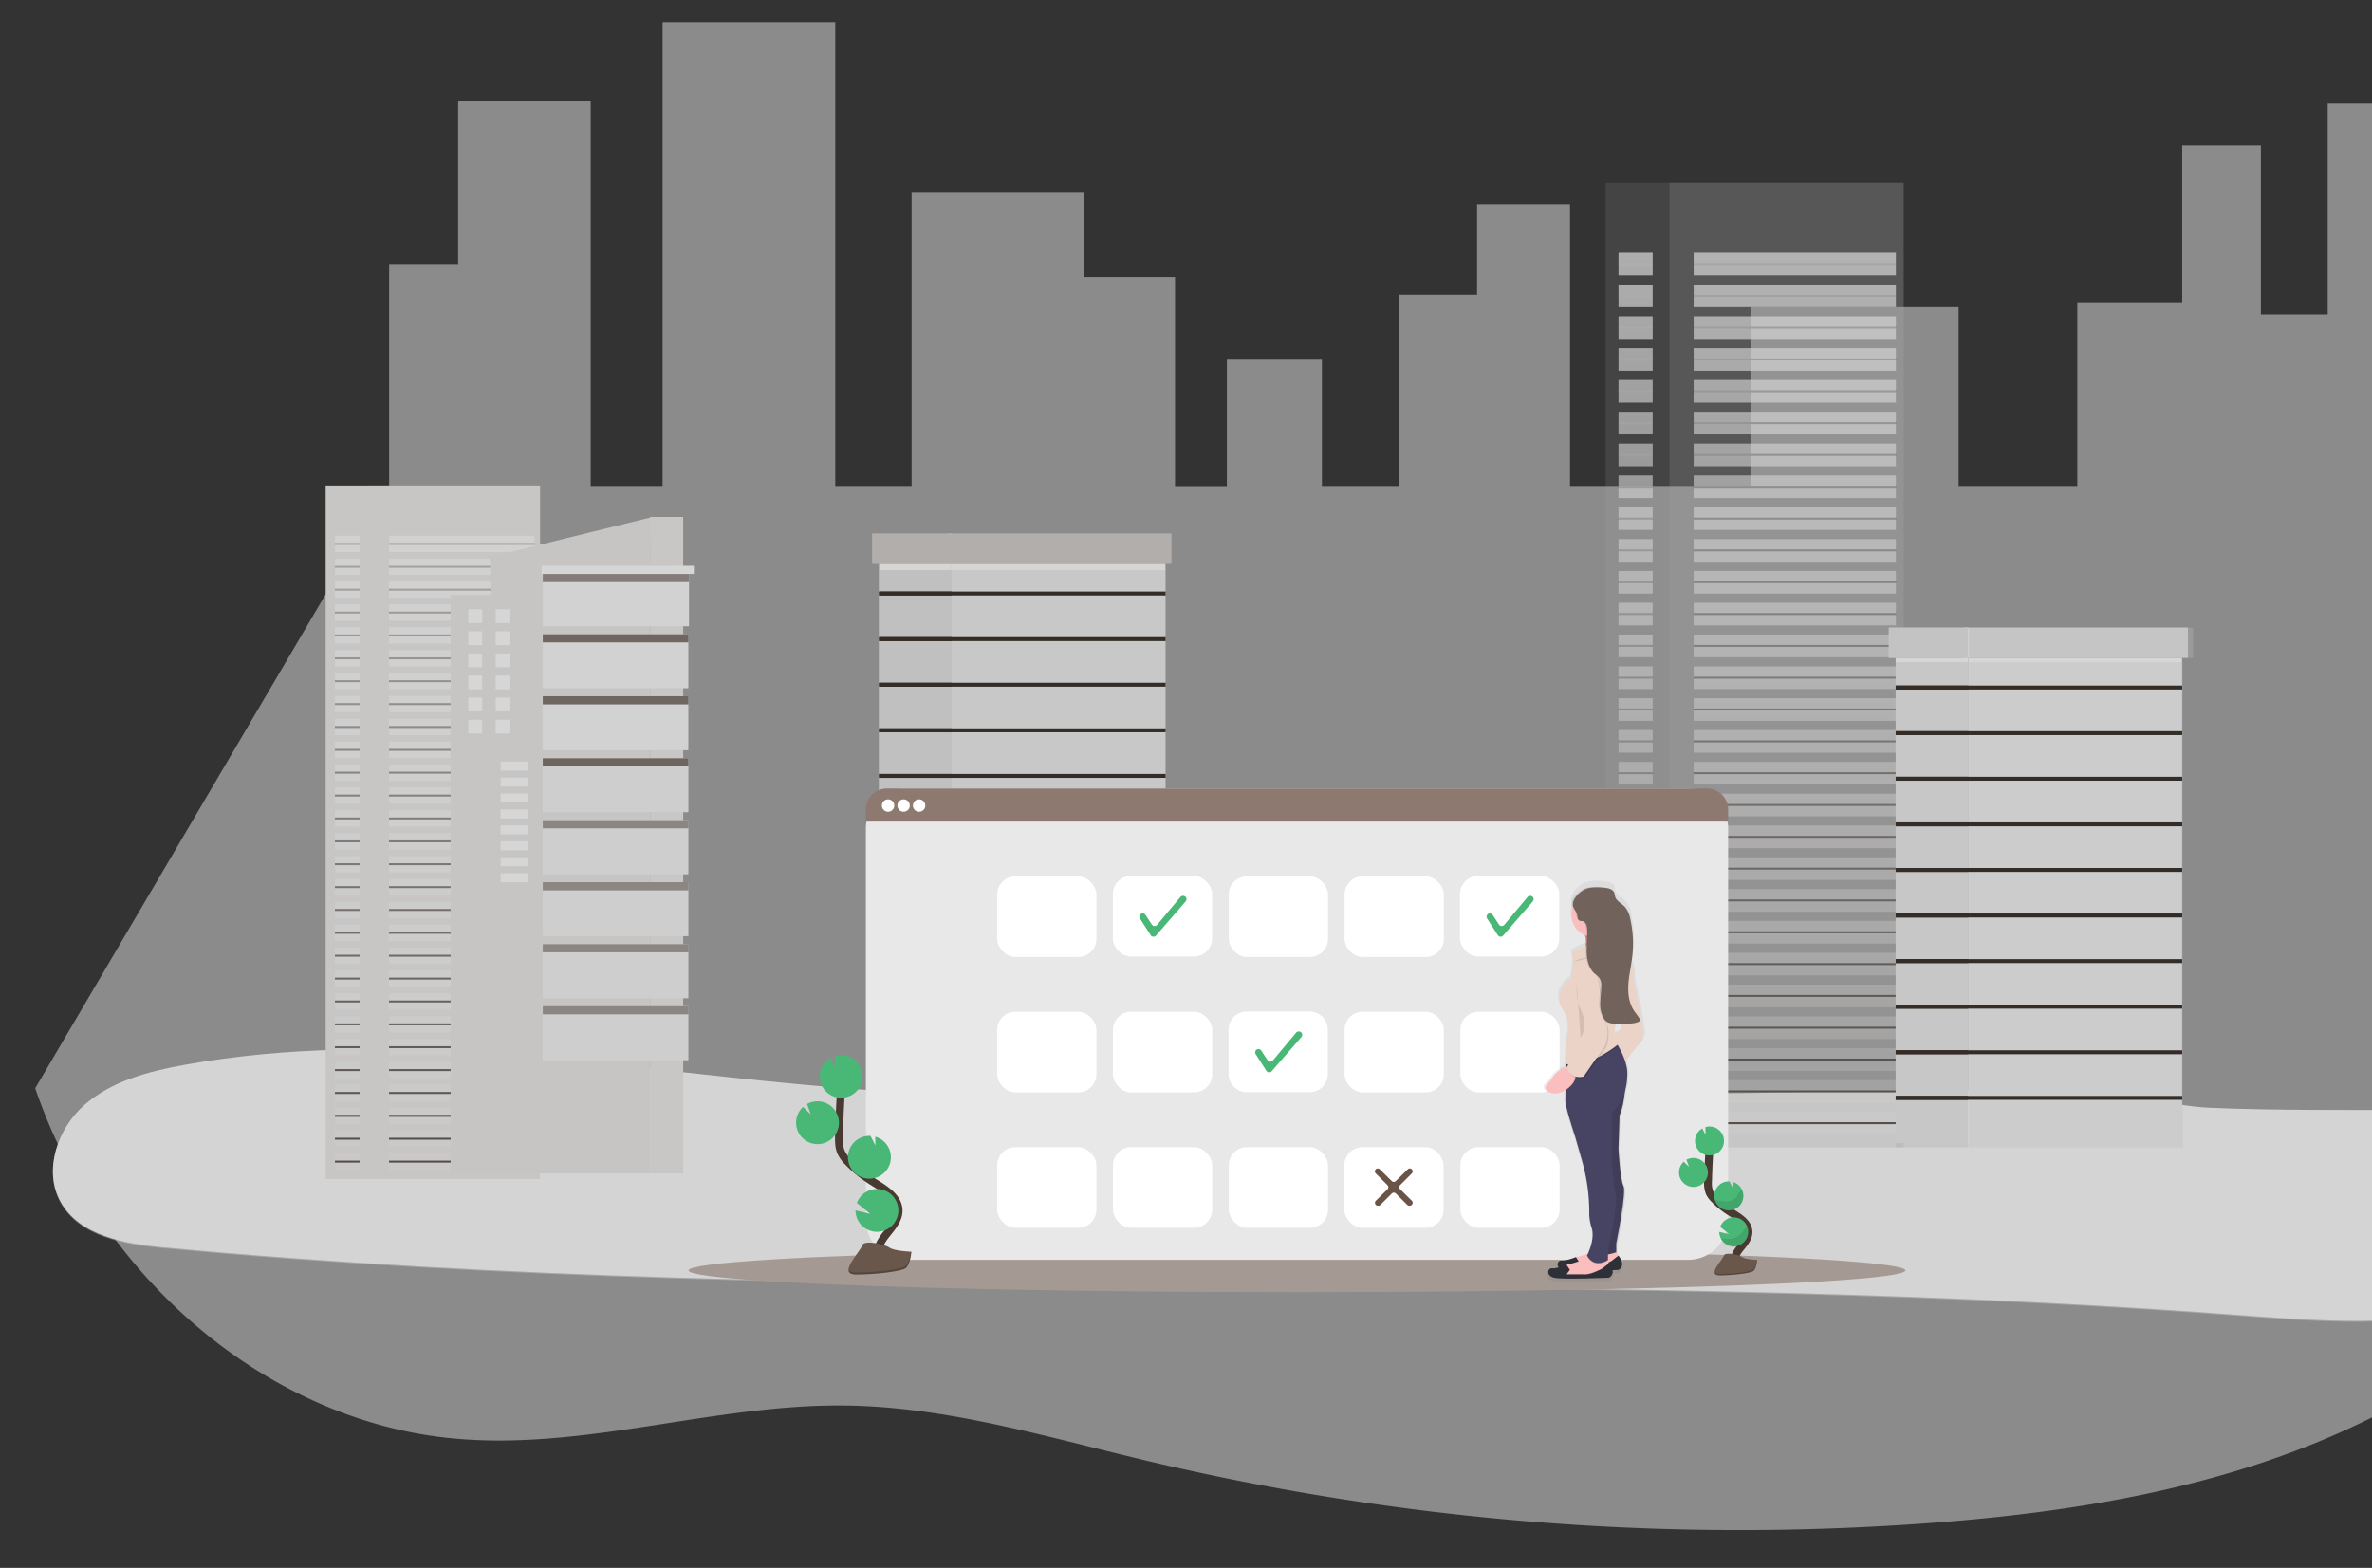<svg xmlns="http://www.w3.org/2000/svg" xmlns:xlink="http://www.w3.org/1999/xlink" width="1210" height="800" viewBox="0 0 1210 800">
  <rect x="0" y="0" width="1210" height="800" fill="#333333" stroke="none"/>
  <defs>
    <clipPath id="clip-path">
      <rect id="Base" width="1210" height="800" transform="translate(710 70)" fill="#fff"/>
    </clipPath>
    <linearGradient id="linear-gradient" x1="0.614" y1="52.7" x2="0.445" y2="-24.325" gradientUnits="objectBoundingBox">
      <stop offset="0" stop-color="#fff" stop-opacity="0"/>
      <stop offset="0.95" stop-color="#fff"/>
    </linearGradient>
    <linearGradient id="linear-gradient-2" x1="0.611" y1="51.296" x2="0.443" y2="-25.73" xlink:href="#linear-gradient"/>
    <linearGradient id="linear-gradient-3" x1="0.609" y1="49.891" x2="0.44" y2="-27.135" xlink:href="#linear-gradient"/>
    <linearGradient id="linear-gradient-4" x1="0.604" y1="48.484" x2="0.437" y2="-28.542" xlink:href="#linear-gradient"/>
    <linearGradient id="linear-gradient-5" x1="0.601" y1="47.079" x2="0.433" y2="-29.946" xlink:href="#linear-gradient"/>
    <linearGradient id="linear-gradient-6" x1="0.599" y1="45.675" x2="0.43" y2="-31.351" xlink:href="#linear-gradient"/>
    <linearGradient id="linear-gradient-7" x1="0.596" y1="44.27" x2="0.427" y2="-32.756" xlink:href="#linear-gradient"/>
    <linearGradient id="linear-gradient-8" x1="0.593" y1="42.863" x2="0.424" y2="-34.163" xlink:href="#linear-gradient"/>
    <linearGradient id="linear-gradient-9" x1="0.59" y1="41.458" x2="0.421" y2="-35.567" xlink:href="#linear-gradient"/>
    <linearGradient id="linear-gradient-10" x1="0.586" y1="40.054" x2="0.418" y2="-36.972" xlink:href="#linear-gradient"/>
    <linearGradient id="linear-gradient-11" x1="0.583" y1="38.647" x2="0.414" y2="-38.379" xlink:href="#linear-gradient"/>
    <linearGradient id="linear-gradient-12" x1="0.58" y1="37.242" x2="0.411" y2="-39.784" xlink:href="#linear-gradient"/>
    <linearGradient id="linear-gradient-13" x1="0.577" y1="35.837" x2="0.409" y2="-41.188" xlink:href="#linear-gradient"/>
    <linearGradient id="linear-gradient-14" x1="0.574" y1="34.43" x2="0.406" y2="-42.595" xlink:href="#linear-gradient"/>
    <linearGradient id="linear-gradient-15" x1="0.572" y1="33.026" x2="0.403" y2="-44" xlink:href="#linear-gradient"/>
    <linearGradient id="linear-gradient-16" x1="0.567" y1="31.621" x2="0.4" y2="-45.405" xlink:href="#linear-gradient"/>
    <linearGradient id="linear-gradient-17" x1="0.565" y1="30.214" x2="0.396" y2="-46.812" xlink:href="#linear-gradient"/>
    <linearGradient id="linear-gradient-18" x1="0.562" y1="28.809" x2="0.393" y2="-48.216" xlink:href="#linear-gradient"/>
    <linearGradient id="linear-gradient-19" x1="0.559" y1="27.405" x2="0.39" y2="-49.621" xlink:href="#linear-gradient"/>
    <linearGradient id="linear-gradient-20" x1="0.556" y1="26" x2="0.387" y2="-51.026" xlink:href="#linear-gradient"/>
    <linearGradient id="linear-gradient-21" x1="0.553" y1="24.593" x2="0.384" y2="-52.433" xlink:href="#linear-gradient"/>
    <linearGradient id="linear-gradient-22" x1="0.549" y1="23.188" x2="0.382" y2="-53.837" xlink:href="#linear-gradient"/>
    <linearGradient id="linear-gradient-23" x1="0.546" y1="21.784" x2="0.377" y2="-55.242" xlink:href="#linear-gradient"/>
    <linearGradient id="linear-gradient-24" x1="0.543" y1="20.377" x2="0.374" y2="-56.649" xlink:href="#linear-gradient"/>
    <linearGradient id="linear-gradient-25" x1="0.54" y1="18.972" x2="0.372" y2="-58.053" xlink:href="#linear-gradient"/>
    <linearGradient id="linear-gradient-26" x1="0.538" y1="17.567" x2="0.369" y2="-59.458" xlink:href="#linear-gradient"/>
    <linearGradient id="linear-gradient-27" x1="0.535" y1="16.161" x2="0.366" y2="-60.865" xlink:href="#linear-gradient"/>
    <linearGradient id="linear-gradient-28" x1="0.53" y1="14.756" x2="0.363" y2="-62.27" xlink:href="#linear-gradient"/>
    <linearGradient id="linear-gradient-29" x1="0.519" y1="52.677" x2="0.491" y2="-24.349" xlink:href="#linear-gradient"/>
    <linearGradient id="linear-gradient-30" x1="0.519" y1="51.272" x2="0.49" y2="-25.754" xlink:href="#linear-gradient"/>
    <linearGradient id="linear-gradient-31" x1="0.518" y1="49.867" x2="0.49" y2="-27.158" xlink:href="#linear-gradient"/>
    <linearGradient id="linear-gradient-32" x1="0.518" y1="48.46" x2="0.489" y2="-28.565" xlink:href="#linear-gradient"/>
    <linearGradient id="linear-gradient-33" x1="0.517" y1="47.056" x2="0.489" y2="-29.97" xlink:href="#linear-gradient"/>
    <linearGradient id="linear-gradient-34" x1="0.517" y1="45.651" x2="0.488" y2="-31.375" xlink:href="#linear-gradient"/>
    <linearGradient id="linear-gradient-35" x1="0.516" y1="44.244" x2="0.488" y2="-32.779" xlink:href="#linear-gradient"/>
    <linearGradient id="linear-gradient-36" x1="0.516" y1="42.839" x2="0.487" y2="-34.186" xlink:href="#linear-gradient"/>
    <linearGradient id="linear-gradient-37" x1="0.515" y1="41.435" x2="0.487" y2="-35.591" xlink:href="#linear-gradient"/>
    <linearGradient id="linear-gradient-38" x1="0.515" y1="40.03" x2="0.486" y2="-36.996" xlink:href="#linear-gradient"/>
    <linearGradient id="linear-gradient-39" x1="0.514" y1="38.623" x2="0.486" y2="-38.403" xlink:href="#linear-gradient"/>
    <linearGradient id="linear-gradient-40" x1="0.514" y1="37.218" x2="0.485" y2="-39.807" xlink:href="#linear-gradient"/>
    <linearGradient id="linear-gradient-41" x1="0.513" y1="35.814" x2="0.485" y2="-41.212" xlink:href="#linear-gradient"/>
    <linearGradient id="linear-gradient-42" x1="0.513" y1="34.407" x2="0.484" y2="-42.619" xlink:href="#linear-gradient"/>
    <linearGradient id="linear-gradient-43" x1="0.512" y1="33.002" x2="0.484" y2="-44.024" xlink:href="#linear-gradient"/>
    <linearGradient id="linear-gradient-44" x1="0.512" y1="31.597" x2="0.483" y2="-45.428" xlink:href="#linear-gradient"/>
    <linearGradient id="linear-gradient-45" x1="0.511" y1="30.191" x2="0.482" y2="-46.835" xlink:href="#linear-gradient"/>
    <linearGradient id="linear-gradient-46" x1="0.511" y1="28.786" x2="0.482" y2="-48.24" xlink:href="#linear-gradient"/>
    <linearGradient id="linear-gradient-47" x1="0.51" y1="27.381" x2="0.482" y2="-49.645" xlink:href="#linear-gradient"/>
    <linearGradient id="linear-gradient-48" x1="0.51" y1="25.976" x2="0.481" y2="-51.049" xlink:href="#linear-gradient"/>
    <linearGradient id="linear-gradient-49" x1="0.509" y1="24.57" x2="0.481" y2="-52.456" xlink:href="#linear-gradient"/>
    <linearGradient id="linear-gradient-50" x1="0.508" y1="23.165" x2="0.48" y2="-53.861" xlink:href="#linear-gradient"/>
    <linearGradient id="linear-gradient-51" x1="0.508" y1="21.76" x2="0.479" y2="-55.266" xlink:href="#linear-gradient"/>
    <linearGradient id="linear-gradient-52" x1="0.507" y1="20.353" x2="0.479" y2="-56.672" xlink:href="#linear-gradient"/>
    <linearGradient id="linear-gradient-53" x1="0.507" y1="18.949" x2="0.478" y2="-58.077" xlink:href="#linear-gradient"/>
    <linearGradient id="linear-gradient-54" x1="0.506" y1="17.544" x2="0.478" y2="-59.482" xlink:href="#linear-gradient"/>
    <linearGradient id="linear-gradient-55" x1="0.506" y1="16.137" x2="0.477" y2="-60.888" xlink:href="#linear-gradient"/>
    <linearGradient id="linear-gradient-56" x1="0.505" y1="14.732" x2="0.477" y2="-62.293" xlink:href="#linear-gradient"/>
    <linearGradient id="linear-gradient-57" x1="0.615" y1="52.661" x2="0.446" y2="-24.307" xlink:href="#linear-gradient"/>
    <linearGradient id="linear-gradient-58" x1="0.611" y1="51.256" x2="0.444" y2="-25.711" xlink:href="#linear-gradient"/>
    <linearGradient id="linear-gradient-59" x1="0.607" y1="49.851" x2="0.44" y2="-27.116" xlink:href="#linear-gradient"/>
    <linearGradient id="linear-gradient-60" x1="0.606" y1="48.446" x2="0.438" y2="-28.521" xlink:href="#linear-gradient"/>
    <linearGradient id="linear-gradient-61" x1="0.602" y1="47.042" x2="0.434" y2="-29.926" xlink:href="#linear-gradient"/>
    <linearGradient id="linear-gradient-62" x1="0.6" y1="45.64" x2="0.43" y2="-31.327" xlink:href="#linear-gradient"/>
    <linearGradient id="linear-gradient-63" x1="0.596" y1="44.235" x2="0.428" y2="-32.732" xlink:href="#linear-gradient"/>
    <linearGradient id="linear-gradient-64" x1="0.594" y1="42.83" x2="0.424" y2="-34.137" xlink:href="#linear-gradient"/>
    <linearGradient id="linear-gradient-65" x1="0.59" y1="41.426" x2="0.422" y2="-35.539" xlink:href="#linear-gradient"/>
    <linearGradient id="linear-gradient-66" x1="0.588" y1="40.021" x2="0.418" y2="-36.943" xlink:href="#linear-gradient"/>
    <linearGradient id="linear-gradient-67" x1="0.584" y1="38.616" x2="0.416" y2="-38.348" xlink:href="#linear-gradient"/>
    <linearGradient id="linear-gradient-68" x1="0.58" y1="37.214" x2="0.412" y2="-39.75" xlink:href="#linear-gradient"/>
    <linearGradient id="linear-gradient-69" x1="0.578" y1="35.81" x2="0.408" y2="-41.155" xlink:href="#linear-gradient"/>
    <linearGradient id="linear-gradient-70" x1="0.574" y1="34.405" x2="0.406" y2="-42.56" xlink:href="#linear-gradient"/>
    <linearGradient id="linear-gradient-71" x1="0.572" y1="33" x2="0.402" y2="-43.964" xlink:href="#linear-gradient"/>
    <linearGradient id="linear-gradient-72" x1="0.568" y1="31.595" x2="0.4" y2="-45.369" xlink:href="#linear-gradient"/>
    <linearGradient id="linear-gradient-73" x1="0.566" y1="30.19" x2="0.396" y2="-46.774" xlink:href="#linear-gradient"/>
    <linearGradient id="linear-gradient-74" x1="0.562" y1="28.789" x2="0.394" y2="-48.176" xlink:href="#linear-gradient"/>
    <linearGradient id="linear-gradient-75" x1="0.558" y1="27.384" x2="0.391" y2="-49.58" xlink:href="#linear-gradient"/>
    <linearGradient id="linear-gradient-76" x1="0.556" y1="25.979" x2="0.389" y2="-50.985" xlink:href="#linear-gradient"/>
    <linearGradient id="linear-gradient-77" x1="0.552" y1="24.575" x2="0.385" y2="-52.39" xlink:href="#linear-gradient"/>
    <linearGradient id="linear-gradient-78" x1="0.55" y1="23.17" x2="0.381" y2="-53.795" xlink:href="#linear-gradient"/>
    <linearGradient id="linear-gradient-79" x1="0.546" y1="21.765" x2="0.379" y2="-55.2" xlink:href="#linear-gradient"/>
    <linearGradient id="linear-gradient-80" x1="0.544" y1="20.363" x2="0.375" y2="-56.601" xlink:href="#linear-gradient"/>
    <linearGradient id="linear-gradient-81" x1="0.54" y1="18.958" x2="0.373" y2="-58.006" xlink:href="#linear-gradient"/>
    <linearGradient id="linear-gradient-82" x1="0.538" y1="17.554" x2="0.369" y2="-59.411" xlink:href="#linear-gradient"/>
    <linearGradient id="linear-gradient-83" x1="0.535" y1="16.149" x2="0.367" y2="-60.816" xlink:href="#linear-gradient"/>
    <linearGradient id="linear-gradient-84" x1="0.531" y1="14.744" x2="0.363" y2="-62.221" xlink:href="#linear-gradient"/>
    <linearGradient id="linear-gradient-85" x1="0.519" y1="52.637" x2="0.491" y2="-24.327" xlink:href="#linear-gradient"/>
    <linearGradient id="linear-gradient-86" x1="0.519" y1="51.232" x2="0.49" y2="-25.732" xlink:href="#linear-gradient"/>
    <linearGradient id="linear-gradient-87" x1="0.518" y1="49.827" x2="0.49" y2="-27.137" xlink:href="#linear-gradient"/>
    <linearGradient id="linear-gradient-88" x1="0.518" y1="48.423" x2="0.489" y2="-28.542" xlink:href="#linear-gradient"/>
    <linearGradient id="linear-gradient-89" x1="0.517" y1="47.018" x2="0.489" y2="-29.946" xlink:href="#linear-gradient"/>
    <linearGradient id="linear-gradient-90" x1="0.517" y1="45.616" x2="0.488" y2="-31.348" xlink:href="#linear-gradient"/>
    <linearGradient id="linear-gradient-91" x1="0.516" y1="44.211" x2="0.488" y2="-32.756" xlink:href="#linear-gradient"/>
    <linearGradient id="linear-gradient-92" x1="0.516" y1="42.807" x2="0.487" y2="-34.158" xlink:href="#linear-gradient"/>
    <linearGradient id="linear-gradient-93" x1="0.515" y1="41.402" x2="0.487" y2="-35.562" xlink:href="#linear-gradient"/>
    <linearGradient id="linear-gradient-94" x1="0.515" y1="39.997" x2="0.486" y2="-36.967" xlink:href="#linear-gradient"/>
    <linearGradient id="linear-gradient-95" x1="0.514" y1="38.592" x2="0.486" y2="-38.372" xlink:href="#linear-gradient"/>
    <linearGradient id="linear-gradient-96" x1="0.514" y1="37.19" x2="0.485" y2="-39.774" xlink:href="#linear-gradient"/>
    <linearGradient id="linear-gradient-97" x1="0.513" y1="35.786" x2="0.485" y2="-41.179" xlink:href="#linear-gradient"/>
    <linearGradient id="linear-gradient-98" x1="0.512" y1="34.381" x2="0.484" y2="-42.583" xlink:href="#linear-gradient"/>
    <linearGradient id="linear-gradient-99" x1="0.512" y1="32.976" x2="0.484" y2="-43.988" xlink:href="#linear-gradient"/>
    <linearGradient id="linear-gradient-100" x1="0.511" y1="31.571" x2="0.483" y2="-45.393" xlink:href="#linear-gradient"/>
    <linearGradient id="linear-gradient-101" x1="0.511" y1="30.167" x2="0.482" y2="-46.798" xlink:href="#linear-gradient"/>
    <linearGradient id="linear-gradient-102" x1="0.51" y1="28.765" x2="0.482" y2="-48.199" xlink:href="#linear-gradient"/>
    <linearGradient id="linear-gradient-103" x1="0.51" y1="27.36" x2="0.481" y2="-49.604" xlink:href="#linear-gradient"/>
    <linearGradient id="linear-gradient-104" x1="0.509" y1="25.955" x2="0.481" y2="-51.009" xlink:href="#linear-gradient"/>
    <linearGradient id="linear-gradient-105" x1="0.509" y1="24.551" x2="0.48" y2="-52.414" xlink:href="#linear-gradient"/>
    <linearGradient id="linear-gradient-106" x1="0.508" y1="23.146" x2="0.48" y2="-53.819" xlink:href="#linear-gradient"/>
    <linearGradient id="linear-gradient-107" x1="0.508" y1="21.741" x2="0.479" y2="-55.223" xlink:href="#linear-gradient"/>
    <linearGradient id="linear-gradient-108" x1="0.507" y1="20.339" x2="0.479" y2="-56.625" xlink:href="#linear-gradient"/>
    <linearGradient id="linear-gradient-109" x1="0.507" y1="18.935" x2="0.478" y2="-58.03" xlink:href="#linear-gradient"/>
    <linearGradient id="linear-gradient-110" x1="0.506" y1="17.53" x2="0.478" y2="-59.435" xlink:href="#linear-gradient"/>
    <linearGradient id="linear-gradient-111" x1="0.506" y1="16.125" x2="0.477" y2="-60.84" xlink:href="#linear-gradient"/>
    <linearGradient id="linear-gradient-112" x1="0.505" y1="14.72" x2="0.477" y2="-62.244" xlink:href="#linear-gradient"/>
    <linearGradient id="linear-gradient-113" x1="-51.26" y1="5.542" x2="-43.562" y2="6.02" gradientUnits="objectBoundingBox">
      <stop offset="0" stop-color="#1c265c"/>
      <stop offset="1" stop-color="#fff" stop-opacity="0"/>
    </linearGradient>
    <linearGradient id="linear-gradient-114" x1="-51.489" y1="5.527" x2="-43.792" y2="6.005" xlink:href="#linear-gradient-113"/>
    <linearGradient id="linear-gradient-115" x1="-51.719" y1="5.513" x2="-44.023" y2="5.992" xlink:href="#linear-gradient-113"/>
    <linearGradient id="linear-gradient-116" x1="-51.95" y1="5.498" x2="-44.253" y2="5.977" xlink:href="#linear-gradient-113"/>
    <linearGradient id="linear-gradient-117" x1="-52.18" y1="5.484" x2="-44.484" y2="5.963" xlink:href="#linear-gradient-113"/>
    <linearGradient id="linear-gradient-118" x1="-52.411" y1="5.47" x2="-44.714" y2="5.948" xlink:href="#linear-gradient-113"/>
    <linearGradient id="linear-gradient-119" x1="-52.641" y1="5.469" x2="-44.943" y2="5.95" xlink:href="#linear-gradient-113"/>
    <linearGradient id="linear-gradient-120" x1="-49.979" y1="5.701" x2="-42.44" y2="6.194" xlink:href="#linear-gradient-113"/>
    <linearGradient id="linear-gradient-121" x1="56.081" y1="-0.882" x2="41.746" y2="0.672" xlink:href="#linear-gradient"/>
    <linearGradient id="linear-gradient-122" x1="56.059" y1="-0.882" x2="41.725" y2="0.672" xlink:href="#linear-gradient"/>
    <linearGradient id="linear-gradient-123" x1="56.038" y1="-0.876" x2="41.703" y2="0.677" xlink:href="#linear-gradient"/>
    <linearGradient id="linear-gradient-124" x1="56.018" y1="-0.876" x2="41.682" y2="0.677" xlink:href="#linear-gradient"/>
    <linearGradient id="linear-gradient-125" x1="55.996" y1="-0.871" x2="41.66" y2="0.683" xlink:href="#linear-gradient"/>
    <linearGradient id="linear-gradient-126" x1="55.975" y1="-0.871" x2="41.64" y2="0.683" xlink:href="#linear-gradient"/>
    <linearGradient id="linear-gradient-127" x1="55.954" y1="-0.871" x2="41.619" y2="0.688" xlink:href="#linear-gradient"/>
    <linearGradient id="linear-gradient-128" x1="55.932" y1="-0.871" x2="41.598" y2="0.688" xlink:href="#linear-gradient"/>
    <linearGradient id="linear-gradient-129" x1="107.461" y1="-0.521" x2="79.243" y2="0.5" gradientUnits="objectBoundingBox">
      <stop offset="0" stop-color="#00c851" stop-opacity="0"/>
      <stop offset="0.95" stop-color="#fff"/>
      <stop offset="1" stop-color="#fff"/>
    </linearGradient>
    <linearGradient id="linear-gradient-130" x1="109.454" y1="-0.447" x2="81.24" y2="0.57" xlink:href="#linear-gradient"/>
    <linearGradient id="linear-gradient-131" x1="107.402" y1="-0.518" x2="79.187" y2="0.5" xlink:href="#linear-gradient"/>
    <linearGradient id="linear-gradient-132" x1="109.398" y1="-0.447" x2="81.183" y2="0.574" xlink:href="#linear-gradient"/>
    <linearGradient id="linear-gradient-133" x1="107.345" y1="-0.518" x2="79.127" y2="0.5" xlink:href="#linear-gradient"/>
    <linearGradient id="linear-gradient-134" x1="109.338" y1="-0.447" x2="81.123" y2="0.574" xlink:href="#linear-gradient"/>
    <linearGradient id="linear-gradient-135" x1="107.285" y1="-0.514" x2="79.071" y2="0.504" xlink:href="#linear-gradient"/>
    <linearGradient id="linear-gradient-136" x1="109.282" y1="-0.444" x2="81.067" y2="0.574" xlink:href="#linear-gradient"/>
    <linearGradient id="linear-gradient-137" x1="107.229" y1="-0.514" x2="79.014" y2="0.507" xlink:href="#linear-gradient"/>
    <linearGradient id="linear-gradient-138" x1="109.225" y1="-0.44" x2="81.007" y2="0.577" xlink:href="#linear-gradient"/>
    <linearGradient id="linear-gradient-139" x1="107.169" y1="-0.511" x2="78.954" y2="0.511" xlink:href="#linear-gradient"/>
    <linearGradient id="linear-gradient-140" x1="109.166" y1="-0.437" x2="80.951" y2="0.581" xlink:href="#linear-gradient"/>
    <linearGradient id="linear-gradient-141" x1="19.432" y1="19.16" x2="-7.631" y2="-7.515" xlink:href="#linear-gradient"/>
    <linearGradient id="linear-gradient-146" x1="0.5" y1="-0.445" x2="0.5" y2="5.083" xlink:href="#linear-gradient"/>
    <linearGradient id="linear-gradient-147" x1="6.341" y1="1" x2="6.341" gradientUnits="objectBoundingBox">
      <stop offset="0" stop-color="gray" stop-opacity="0.251"/>
      <stop offset="0.54" stop-color="gray" stop-opacity="0.122"/>
      <stop offset="1" stop-color="gray" stop-opacity="0.102"/>
    </linearGradient>
  </defs>
  <g id="Homapage_1920_Hero" transform="translate(-710 -70)" clip-path="url(#clip-path)">
    <g id="Flat_Art" data-name="Flat Art" transform="translate(666.74 -222.979)">
      <g id="Layer_1" data-name="Layer 1" transform="translate(43.191 386.266)" opacity="0.8">
        <path id="Path_2292" data-name="Path 2292" d="M5.42,694.811a280.464,280.464,0,0,0,14.076,33.7c40.447,81.436,117.729,137.6,199.736,145.012,66.4,6.122,132.424-17.579,198.995-16.849,51.258.534,101.427,15.529,151.448,27.52a1310.159,1310.159,0,0,0,404.99,32.237c94.2-7.189,190.485-25.835,270.76-82.222,37.935-26.627,70.356-62.241,95.044-104.406A303.477,303.477,0,0,0,1374.188,645l-3.612-139.845c-1.237-5.307-2.647-10.643-4.057-15.978-2.894-11.008-6.036-22.016-9.153-33.024-5.1-17.691-10.093-35.439-14.076-53.355-1.089-4.8-2.128-9.576-3.068-14.378-7.966-41.308-9.9-83.654-12.369-125.832h-71.37V192.465h-81.636V299.988h-34.089v-86.21h-40.125v80h-53.509v93.764H986.564V296.281H880.808v91.264H788.336V243.8h-47.4v46.166H701.356v97.583H661.775V322.622H613.288V387.6H586.843V280.893H540.607V237.479H452.49V387.546H413.527V150.82H325.459V387.546H288.772V190.976h-67.61v83.289h-35.2V387.658Z" transform="translate(12.62 -232.82)" fill="#f3f3f3" opacity="0.52"/>
        <path id="Path_2260" data-name="Path 2260" d="M5.42,694.811a280.464,280.464,0,0,0,14.076,33.7c40.447,81.436,117.729,137.6,199.736,145.012,66.4,6.122,132.424-17.579,198.995-16.849,51.258.534,101.427,15.529,151.448,27.52a1310.159,1310.159,0,0,0,404.99,32.237c94.2-7.189,190.485-25.835,270.76-82.222,37.935-26.627,70.356-62.241,95.044-104.406A303.477,303.477,0,0,0,1374.188,645l-3.612-139.845c-1.237-5.307-2.647-10.643-4.057-15.978-2.894-11.008-6.036-22.016-9.153-33.024-5.1-17.691-10.093-35.439-14.076-53.355-1.089-4.8-2.128-9.576-3.068-14.378-7.966-41.308-9.9-83.654-12.369-125.832h-71.37V192.465h-81.636V299.988h-34.089v-86.21h-40.125v80h-53.509v93.764H986.564V296.281H880.808v91.264H788.336V243.8h-47.4v46.166H701.356v97.583H661.775V322.622H613.288V387.6H586.843V280.893H540.607V237.479H452.49V387.546H413.527V150.82H325.459V387.546H288.772V190.976h-67.61v83.289h-35.2V387.658Z" transform="translate(12.621 -232.82)" fill="#fafafa" opacity="0.1"/>
        <path id="Path_2262" data-name="Path 2262" d="M1324.22,361.728c8.782,1.014,19.123,3.241,22.536,11.4,2.474,5.863.247,12.617-2.474,18.331-17.737,36.637-56.75,59.174-96.479,67.56s-81.042,4.725-121.613,1.707C776,434.682,423.179,459.4,73.553,426.667c-19.791-1.855-42.723-5.789-52.42-23.18-9-16.1-1.632-37.5,12.369-49.65s32.63-16.946,50.763-20.236c103.678-18.752,209.879.322,314.77,10.019,125.027,11.577,250.722,9.772,376.021,6.852,62.489-1.46,124.978-3.216,187.491-3.736,31.541-.247,63.107-.3,94.624.371,20.83.421,39.581,7.422,60.04,8.362C1186.453,358.414,1254.681,353.713,1324.22,361.728Z" transform="translate(9.871 116.462)" fill="#fff"/>
        <path id="Path_2263" data-name="Path 2263" d="M1324.22,361.728c8.782,1.014,19.123,3.241,22.536,11.4,2.474,5.863.247,12.617-2.474,18.331-17.737,36.637-56.75,59.174-96.479,67.56s-81.042,4.725-121.613,1.707C776,434.682,423.179,459.4,73.553,426.667c-19.791-1.855-42.723-5.789-52.42-23.18-9-16.1-1.632-37.5,12.369-49.65s32.63-16.946,50.763-20.236c103.678-18.752,209.879.322,314.77,10.019,125.027,11.577,250.722,9.772,376.021,6.852,62.489-1.46,124.978-3.216,187.491-3.736,31.541-.247,63.107-.3,94.624.371,20.83.421,39.581,7.422,60.04,8.362C1186.453,358.414,1254.681,353.713,1324.22,361.728Z" transform="translate(9.871 116.958)" fill="#fbfbfb" opacity="0.4"/>
        <rect id="Rectangle_528" data-name="Rectangle 528" width="152.116" height="492.168" transform="translate(819.091 0)" fill="#c6c6c6" opacity="0.15"/>
        <line id="Line_1" data-name="Line 1" x1="17.44" transform="translate(825.696 41.436)" fill="#fff" stroke="#5c544f" stroke-width="1"/>
        <rect id="Rectangle_529" data-name="Rectangle 529" width="17.44" height="11.553" transform="translate(825.696 35.672)" fill="url(#linear-gradient)"/>
        <line id="Line_2" data-name="Line 2" x1="17.44" transform="translate(825.696 57.665)" fill="#fff" stroke="#5c544f" stroke-width="1"/>
        <rect id="Rectangle_530" data-name="Rectangle 530" width="17.44" height="11.553" transform="translate(825.696 51.901)" fill="url(#linear-gradient-2)"/>
        <line id="Line_3" data-name="Line 3" x1="17.44" transform="translate(825.696 73.918)" fill="#fff" stroke="#5c544f" stroke-width="1"/>
        <rect id="Rectangle_531" data-name="Rectangle 531" width="17.44" height="11.553" transform="translate(825.696 68.129)" fill="url(#linear-gradient-3)"/>
        <line id="Line_4" data-name="Line 4" x2="17.44" transform="translate(825.696 90.146)" fill="#fff" stroke="#5c544f" stroke-width="1"/>
        <rect id="Rectangle_532" data-name="Rectangle 532" width="17.44" height="11.553" transform="translate(825.696 84.382)" fill="url(#linear-gradient-4)"/>
        <line id="Line_5" data-name="Line 5" x1="17.44" transform="translate(825.696 106.374)" fill="#fff" stroke="#5c544f" stroke-width="1"/>
        <rect id="Rectangle_533" data-name="Rectangle 533" width="17.44" height="11.553" transform="translate(825.696 100.61)" fill="url(#linear-gradient-5)"/>
        <line id="Line_6" data-name="Line 6" x1="17.44" transform="translate(825.696 122.627)" fill="#fff" stroke="#5c544f" stroke-width="1"/>
        <rect id="Rectangle_534" data-name="Rectangle 534" width="17.44" height="11.553" transform="translate(825.696 116.839)" fill="url(#linear-gradient-6)"/>
        <line id="Line_7" data-name="Line 7" x1="17.44" transform="translate(825.696 138.856)" fill="#fff" stroke="#5c544f" stroke-width="1"/>
        <rect id="Rectangle_535" data-name="Rectangle 535" width="17.44" height="11.553" transform="translate(825.696 133.067)" fill="url(#linear-gradient-7)"/>
        <line id="Line_8" data-name="Line 8" x1="17.44" transform="translate(825.696 155.084)" fill="#fff" stroke="#5c544f" stroke-width="1"/>
        <rect id="Rectangle_536" data-name="Rectangle 536" width="17.44" height="11.553" transform="translate(825.696 149.32)" fill="url(#linear-gradient-8)"/>
        <line id="Line_9" data-name="Line 9" x1="17.44" transform="translate(825.696 171.337)" fill="#fff" stroke="#5c544f" stroke-width="1"/>
        <rect id="Rectangle_537" data-name="Rectangle 537" width="17.44" height="11.553" transform="translate(825.696 165.548)" fill="url(#linear-gradient-9)"/>
        <line id="Line_10" data-name="Line 10" x1="17.44" transform="translate(825.696 187.565)" fill="#fff" stroke="#5c544f" stroke-width="1"/>
        <rect id="Rectangle_538" data-name="Rectangle 538" width="17.44" height="11.553" transform="translate(825.696 181.777)" fill="url(#linear-gradient-10)"/>
        <line id="Line_11" data-name="Line 11" x1="17.44" transform="translate(825.696 203.794)" fill="#fff" stroke="#5c544f" stroke-width="1"/>
        <rect id="Rectangle_539" data-name="Rectangle 539" width="17.44" height="11.553" transform="translate(825.696 198.03)" fill="url(#linear-gradient-11)"/>
        <line id="Line_12" data-name="Line 12" x1="17.44" transform="translate(825.696 220.022)" fill="#fff" stroke="#5c544f" stroke-width="1"/>
        <rect id="Rectangle_540" data-name="Rectangle 540" width="17.44" height="11.553" transform="translate(825.696 214.258)" fill="url(#linear-gradient-12)"/>
        <line id="Line_13" data-name="Line 13" x1="17.44" transform="translate(825.696 236.275)" fill="#fff" stroke="#5c544f" stroke-width="1"/>
        <rect id="Rectangle_541" data-name="Rectangle 541" width="17.44" height="11.553" transform="translate(825.696 230.486)" fill="url(#linear-gradient-13)"/>
        <line id="Line_14" data-name="Line 14" x1="17.44" transform="translate(825.696 252.503)" fill="#fff" stroke="#5c544f" stroke-width="1"/>
        <rect id="Rectangle_542" data-name="Rectangle 542" width="17.44" height="11.553" transform="translate(825.696 246.739)" fill="url(#linear-gradient-14)"/>
        <line id="Line_15" data-name="Line 15" x1="17.44" transform="translate(825.696 268.732)" fill="#fff" stroke="#5c544f" stroke-width="1"/>
        <rect id="Rectangle_543" data-name="Rectangle 543" width="17.44" height="11.553" transform="translate(825.696 262.968)" fill="url(#linear-gradient-15)"/>
        <line id="Line_16" data-name="Line 16" x1="17.44" transform="translate(825.696 284.985)" fill="#fff" stroke="#5c544f" stroke-width="1"/>
        <rect id="Rectangle_544" data-name="Rectangle 544" width="17.44" height="11.553" transform="translate(825.696 279.196)" fill="url(#linear-gradient-16)"/>
        <line id="Line_17" data-name="Line 17" x1="17.44" transform="translate(825.696 301.213)" fill="#fff" stroke="#5c544f" stroke-width="1"/>
        <rect id="Rectangle_545" data-name="Rectangle 545" width="17.44" height="11.553" transform="translate(825.696 295.449)" fill="url(#linear-gradient-17)"/>
        <line id="Line_18" data-name="Line 18" x1="17.44" transform="translate(825.696 317.441)" fill="#fff"/>
        <rect id="Rectangle_546" data-name="Rectangle 546" width="17.44" height="11.553" transform="translate(825.696 311.677)" fill="url(#linear-gradient-18)"/>
        <line id="Line_19" data-name="Line 19" x1="17.44" transform="translate(825.696 333.694)" fill="#fff"/>
        <rect id="Rectangle_547" data-name="Rectangle 547" width="17.44" height="11.553" transform="translate(825.696 327.906)" fill="url(#linear-gradient-19)"/>
        <line id="Line_20" data-name="Line 20" x1="17.44" transform="translate(825.696 349.923)" fill="#fff"/>
        <rect id="Rectangle_548" data-name="Rectangle 548" width="17.44" height="11.553" transform="translate(825.696 344.134)" fill="url(#linear-gradient-20)"/>
        <line id="Line_21" data-name="Line 21" x1="17.44" transform="translate(825.696 366.151)" fill="#fff"/>
        <rect id="Rectangle_549" data-name="Rectangle 549" width="17.44" height="11.553" transform="translate(825.696 360.387)" fill="url(#linear-gradient-21)"/>
        <line id="Line_22" data-name="Line 22" x1="17.44" transform="translate(825.696 382.404)" fill="#fff"/>
        <rect id="Rectangle_550" data-name="Rectangle 550" width="17.44" height="11.553" transform="translate(825.696 376.615)" fill="url(#linear-gradient-22)"/>
        <line id="Line_23" data-name="Line 23" x1="17.44" transform="translate(825.696 398.632)" fill="#fff"/>
        <rect id="Rectangle_551" data-name="Rectangle 551" width="17.44" height="11.553" transform="translate(825.696 392.844)" fill="url(#linear-gradient-23)"/>
        <line id="Line_24" data-name="Line 24" x1="17.44" transform="translate(825.696 414.861)" fill="#fff"/>
        <rect id="Rectangle_552" data-name="Rectangle 552" width="17.44" height="11.553" transform="translate(825.696 409.097)" fill="url(#linear-gradient-24)"/>
        <line id="Line_25" data-name="Line 25" x1="17.44" transform="translate(825.696 431.089)" fill="#fff"/>
        <rect id="Rectangle_553" data-name="Rectangle 553" width="17.44" height="11.553" transform="translate(825.696 425.325)" fill="url(#linear-gradient-25)"/>
        <line id="Line_26" data-name="Line 26" x1="17.44" transform="translate(825.696 447.342)" fill="#fff"/>
        <rect id="Rectangle_554" data-name="Rectangle 554" width="17.44" height="11.553" transform="translate(825.696 441.553)" fill="url(#linear-gradient-26)"/>
        <line id="Line_27" data-name="Line 27" x1="17.44" transform="translate(825.696 463.57)" fill="#fff"/>
        <rect id="Rectangle_555" data-name="Rectangle 555" width="17.44" height="11.553" transform="translate(825.696 457.806)" fill="url(#linear-gradient-27)"/>
        <line id="Line_28" data-name="Line 28" x1="17.44" transform="translate(825.696 479.799)" fill="#fff"/>
        <rect id="Rectangle_556" data-name="Rectangle 556" width="17.44" height="11.553" transform="translate(825.696 474.035)" fill="url(#linear-gradient-28)"/>
        <rect id="Rectangle_557" data-name="Rectangle 557" width="119.461" height="492.168" transform="translate(851.696 0)" fill="#c6c6c6" opacity="0.19"/>
        <line id="Line_29" data-name="Line 29" x1="103.159" transform="translate(864.04 41.436)" fill="#fff" stroke="#342a23" stroke-width="1"/>
        <rect id="Rectangle_558" data-name="Rectangle 558" width="103.159" height="11.553" transform="translate(864.04 35.672)" fill="url(#linear-gradient-29)"/>
        <line id="Line_30" data-name="Line 30" x1="103.159" transform="translate(864.04 57.665)" fill="#fff" stroke="#342a23" stroke-width="1"/>
        <rect id="Rectangle_559" data-name="Rectangle 559" width="103.159" height="11.553" transform="translate(864.04 51.901)" fill="url(#linear-gradient-30)"/>
        <line id="Line_31" data-name="Line 31" x1="103.159" transform="translate(864.04 73.918)" fill="#fff" stroke="#342a23" stroke-width="1"/>
        <rect id="Rectangle_560" data-name="Rectangle 560" width="103.159" height="11.553" transform="translate(864.04 68.129)" fill="url(#linear-gradient-31)"/>
        <line id="Line_32" data-name="Line 32" x2="103.159" transform="translate(864.04 90.146)" fill="#fff" stroke="#342a23" stroke-width="1"/>
        <rect id="Rectangle_561" data-name="Rectangle 561" width="103.159" height="11.553" transform="translate(864.04 84.382)" fill="url(#linear-gradient-32)"/>
        <line id="Line_33" data-name="Line 33" x1="103.159" transform="translate(864.04 106.374)" fill="#fff" stroke="#342a23" stroke-width="1"/>
        <rect id="Rectangle_562" data-name="Rectangle 562" width="103.159" height="11.553" transform="translate(864.04 100.61)" fill="url(#linear-gradient-33)"/>
        <line id="Line_34" data-name="Line 34" x1="103.159" transform="translate(864.04 122.627)" fill="#fff" stroke="#342a23" stroke-width="1"/>
        <rect id="Rectangle_563" data-name="Rectangle 563" width="103.159" height="11.553" transform="translate(864.04 116.839)" fill="url(#linear-gradient-34)"/>
        <line id="Line_35" data-name="Line 35" x1="103.159" transform="translate(864.04 138.856)" fill="#fff" stroke="#342a23" stroke-width="1"/>
        <rect id="Rectangle_564" data-name="Rectangle 564" width="103.159" height="11.553" transform="translate(864.04 133.067)" fill="url(#linear-gradient-35)"/>
        <line id="Line_36" data-name="Line 36" x1="103.159" transform="translate(864.04 155.084)" fill="#fff" stroke="#342a23" stroke-width="1"/>
        <rect id="Rectangle_565" data-name="Rectangle 565" width="103.159" height="11.553" transform="translate(864.04 149.32)" fill="url(#linear-gradient-36)"/>
        <line id="Line_37" data-name="Line 37" x1="103.159" transform="translate(864.04 171.337)" fill="#fff" stroke="#342a23" stroke-width="1"/>
        <rect id="Rectangle_566" data-name="Rectangle 566" width="103.159" height="11.553" transform="translate(864.04 165.548)" fill="url(#linear-gradient-37)"/>
        <line id="Line_38" data-name="Line 38" x1="103.159" transform="translate(864.04 187.565)" fill="#fff" stroke="#342a23" stroke-width="1"/>
        <rect id="Rectangle_567" data-name="Rectangle 567" width="103.159" height="11.553" transform="translate(864.04 181.777)" fill="url(#linear-gradient-38)"/>
        <line id="Line_39" data-name="Line 39" x1="103.159" transform="translate(864.04 203.794)" fill="#fff" stroke="#342a23" stroke-width="1"/>
        <rect id="Rectangle_568" data-name="Rectangle 568" width="103.159" height="11.553" transform="translate(864.04 198.03)" fill="url(#linear-gradient-39)"/>
        <line id="Line_40" data-name="Line 40" x1="103.159" transform="translate(864.04 220.022)" fill="#fff" stroke="#342a23" stroke-width="1"/>
        <rect id="Rectangle_569" data-name="Rectangle 569" width="103.159" height="11.553" transform="translate(864.04 214.258)" fill="url(#linear-gradient-40)"/>
        <line id="Line_41" data-name="Line 41" x1="103.159" transform="translate(864.04 236.275)" fill="#fff" stroke="#342a23" stroke-width="1"/>
        <rect id="Rectangle_570" data-name="Rectangle 570" width="103.159" height="11.553" transform="translate(864.04 230.486)" fill="url(#linear-gradient-41)"/>
        <line id="Line_42" data-name="Line 42" x1="103.159" transform="translate(864.04 252.503)" fill="#fff" stroke="#342a23" stroke-width="1"/>
        <rect id="Rectangle_571" data-name="Rectangle 571" width="103.159" height="11.553" transform="translate(864.04 246.739)" fill="url(#linear-gradient-42)"/>
        <line id="Line_43" data-name="Line 43" x1="103.159" transform="translate(864.04 268.732)" fill="#fff" stroke="#342a23" stroke-width="1"/>
        <rect id="Rectangle_572" data-name="Rectangle 572" width="103.159" height="11.553" transform="translate(864.04 262.968)" fill="url(#linear-gradient-43)"/>
        <line id="Line_44" data-name="Line 44" x1="103.159" transform="translate(864.04 284.985)" fill="#fff" stroke="#342a23" stroke-width="1"/>
        <rect id="Rectangle_573" data-name="Rectangle 573" width="103.159" height="11.553" transform="translate(864.04 279.196)" fill="url(#linear-gradient-44)"/>
        <line id="Line_45" data-name="Line 45" x1="103.159" transform="translate(864.04 301.213)" fill="#fff" stroke="#342a23" stroke-width="1"/>
        <rect id="Rectangle_574" data-name="Rectangle 574" width="103.159" height="11.553" transform="translate(864.04 295.449)" fill="url(#linear-gradient-45)"/>
        <line id="Line_46" data-name="Line 46" x1="103.159" transform="translate(864.04 317.441)" fill="#fff" stroke="#342a23" stroke-width="1"/>
        <rect id="Rectangle_575" data-name="Rectangle 575" width="103.159" height="11.553" transform="translate(864.04 311.677)" fill="url(#linear-gradient-46)"/>
        <line id="Line_47" data-name="Line 47" x1="103.159" transform="translate(864.04 333.694)" fill="#fff" stroke="#342a23" stroke-width="1"/>
        <rect id="Rectangle_576" data-name="Rectangle 576" width="103.159" height="11.553" transform="translate(864.04 327.906)" fill="url(#linear-gradient-47)"/>
        <line id="Line_48" data-name="Line 48" x1="103.159" transform="translate(864.04 349.923)" fill="#fff" stroke="#342a23" stroke-width="1"/>
        <rect id="Rectangle_577" data-name="Rectangle 577" width="103.159" height="11.553" transform="translate(864.04 344.134)" fill="url(#linear-gradient-48)"/>
        <line id="Line_49" data-name="Line 49" x1="103.159" transform="translate(864.04 366.151)" fill="#fff" stroke="#342a23" stroke-width="1"/>
        <rect id="Rectangle_578" data-name="Rectangle 578" width="103.159" height="11.553" transform="translate(864.04 360.387)" fill="url(#linear-gradient-49)"/>
        <line id="Line_50" data-name="Line 50" x1="103.159" transform="translate(864.04 382.404)" fill="#fff" stroke="#342a23" stroke-width="1"/>
        <rect id="Rectangle_579" data-name="Rectangle 579" width="103.159" height="11.553" transform="translate(864.04 376.615)" fill="url(#linear-gradient-50)"/>
        <line id="Line_51" data-name="Line 51" x1="103.159" transform="translate(864.04 398.632)" fill="#fff" stroke="#342a23" stroke-width="1"/>
        <rect id="Rectangle_580" data-name="Rectangle 580" width="103.159" height="11.553" transform="translate(864.04 392.844)" fill="url(#linear-gradient-51)"/>
        <line id="Line_52" data-name="Line 52" x1="103.159" transform="translate(864.04 414.861)" fill="#fff" stroke="#342a23" stroke-width="1"/>
        <rect id="Rectangle_581" data-name="Rectangle 581" width="103.159" height="11.553" transform="translate(864.04 409.097)" fill="url(#linear-gradient-52)"/>
        <line id="Line_53" data-name="Line 53" x1="103.159" transform="translate(864.04 431.089)" fill="#fff" stroke="#342a23" stroke-width="1"/>
        <rect id="Rectangle_582" data-name="Rectangle 582" width="103.159" height="11.553" transform="translate(864.04 425.325)" fill="url(#linear-gradient-53)"/>
        <line id="Line_54" data-name="Line 54" x1="103.159" transform="translate(864.04 447.342)" fill="#fff" stroke="#342a23" stroke-width="1"/>
        <rect id="Rectangle_583" data-name="Rectangle 583" width="103.159" height="11.553" transform="translate(864.04 441.553)" fill="url(#linear-gradient-54)"/>
        <line id="Line_55" data-name="Line 55" x1="103.159" transform="translate(864.04 463.57)" fill="#fff" stroke="#342a23" stroke-width="1"/>
        <rect id="Rectangle_584" data-name="Rectangle 584" width="103.159" height="11.553" transform="translate(864.04 457.806)" fill="url(#linear-gradient-55)"/>
        <line id="Line_56" data-name="Line 56" x1="103.159" transform="translate(864.04 479.799)" fill="#fff" stroke="#342a23" stroke-width="1"/>
        <rect id="Rectangle_585" data-name="Rectangle 585" width="103.159" height="11.553" transform="translate(864.04 474.035)" fill="url(#linear-gradient-56)"/>
        <rect id="Rectangle_586" data-name="Rectangle 586" width="109.368" height="353.832" transform="translate(166.199 154.466)" fill="#ecebea"/>
        <line id="Line_57" data-name="Line 57" x1="12.542" transform="translate(170.949 184.25)" fill="#fff" stroke="#342a23" stroke-width="1"/>
        <rect id="Rectangle_587" data-name="Rectangle 587" width="12.542" height="8.312" transform="translate(170.949 180.094)" fill="url(#linear-gradient-57)"/>
        <line id="Line_58" data-name="Line 58" x1="12.542" transform="translate(170.949 195.927)" fill="#fff" stroke="#342a23" stroke-width="1"/>
        <rect id="Rectangle_588" data-name="Rectangle 588" width="12.542" height="8.312" transform="translate(170.949 191.771)" fill="url(#linear-gradient-58)"/>
        <line id="Line_59" data-name="Line 59" x1="12.542" transform="translate(170.949 207.603)" fill="#fff" stroke="#342a23" stroke-width="1"/>
        <rect id="Rectangle_589" data-name="Rectangle 589" width="12.542" height="8.312" transform="translate(170.949 203.447)" fill="url(#linear-gradient-59)"/>
        <line id="Line_60" data-name="Line 60" x2="12.542" transform="translate(170.949 219.28)" fill="#fff" stroke="#342a23" stroke-width="1"/>
        <rect id="Rectangle_590" data-name="Rectangle 590" width="12.542" height="8.312" transform="translate(170.949 215.124)" fill="url(#linear-gradient-60)"/>
        <line id="Line_61" data-name="Line 61" x1="12.542" transform="translate(170.949 230.932)" fill="#fff" stroke="#342a23" stroke-width="1"/>
        <rect id="Rectangle_591" data-name="Rectangle 591" width="12.542" height="8.312" transform="translate(170.949 226.8)" fill="url(#linear-gradient-61)"/>
        <line id="Line_62" data-name="Line 62" x1="12.542" transform="translate(170.949 242.608)" fill="#fff" stroke="#342a23" stroke-width="1"/>
        <rect id="Rectangle_592" data-name="Rectangle 592" width="12.542" height="8.312" transform="translate(170.949 238.452)" fill="url(#linear-gradient-62)"/>
        <line id="Line_63" data-name="Line 63" x1="12.542" transform="translate(170.949 254.285)" fill="#fff" stroke="#342a23" stroke-width="1"/>
        <rect id="Rectangle_593" data-name="Rectangle 593" width="12.542" height="8.312" transform="translate(170.949 250.129)" fill="url(#linear-gradient-63)"/>
        <line id="Line_64" data-name="Line 64" x1="12.542" transform="translate(170.949 265.961)" fill="#fff" stroke="#342a23" stroke-width="1"/>
        <rect id="Rectangle_594" data-name="Rectangle 594" width="12.542" height="8.312" transform="translate(170.949 261.805)" fill="url(#linear-gradient-64)"/>
        <line id="Line_65" data-name="Line 65" x1="12.542" transform="translate(170.949 277.637)" fill="#fff" stroke="#342a23" stroke-width="1"/>
        <rect id="Rectangle_595" data-name="Rectangle 595" width="12.542" height="8.312" transform="translate(170.949 273.482)" fill="url(#linear-gradient-65)"/>
        <line id="Line_66" data-name="Line 66" x1="12.542" transform="translate(170.949 289.314)" fill="#fff" stroke="#342a23" stroke-width="1"/>
        <rect id="Rectangle_596" data-name="Rectangle 596" width="12.542" height="8.312" transform="translate(170.949 285.158)" fill="url(#linear-gradient-66)"/>
        <line id="Line_67" data-name="Line 67" x1="12.542" transform="translate(170.949 300.966)" fill="#fff" stroke="#342a23" stroke-width="1"/>
        <rect id="Rectangle_597" data-name="Rectangle 597" width="12.542" height="8.312" transform="translate(170.949 296.834)" fill="url(#linear-gradient-67)"/>
        <line id="Line_68" data-name="Line 68" x1="12.542" transform="translate(170.949 312.642)" fill="#fff" stroke="#342a23" stroke-width="1"/>
        <rect id="Rectangle_598" data-name="Rectangle 598" width="12.542" height="8.312" transform="translate(170.949 308.486)" fill="url(#linear-gradient-68)"/>
        <line id="Line_69" data-name="Line 69" x1="12.542" transform="translate(170.949 324.319)" fill="#fff" stroke="#342a23" stroke-width="1"/>
        <rect id="Rectangle_599" data-name="Rectangle 599" width="12.542" height="8.312" transform="translate(170.949 320.163)" fill="url(#linear-gradient-69)"/>
        <line id="Line_70" data-name="Line 70" x1="12.542" transform="translate(170.949 335.995)" fill="#fff" stroke="#342a23" stroke-width="1"/>
        <rect id="Rectangle_600" data-name="Rectangle 600" width="12.542" height="8.312" transform="translate(170.949 331.839)" fill="url(#linear-gradient-70)"/>
        <line id="Line_71" data-name="Line 71" x1="12.542" transform="translate(170.949 347.672)" fill="#fff" stroke="#342a23" stroke-width="1"/>
        <rect id="Rectangle_601" data-name="Rectangle 601" width="12.542" height="8.312" transform="translate(170.949 343.516)" fill="url(#linear-gradient-71)"/>
        <line id="Line_72" data-name="Line 72" x1="12.542" transform="translate(170.949 359.348)" fill="#fff" stroke="#342a23" stroke-width="1"/>
        <rect id="Rectangle_602" data-name="Rectangle 602" width="12.542" height="8.312" transform="translate(170.949 355.192)" fill="url(#linear-gradient-72)"/>
        <line id="Line_73" data-name="Line 73" x1="12.542" transform="translate(170.949 371)" fill="#fff" stroke="#342a23" stroke-width="1"/>
        <rect id="Rectangle_603" data-name="Rectangle 603" width="12.542" height="8.312" transform="translate(170.949 366.868)" fill="url(#linear-gradient-73)"/>
        <line id="Line_74" data-name="Line 74" x1="12.542" transform="translate(170.949 382.676)" fill="#fff" stroke="#342a23" stroke-width="1"/>
        <rect id="Rectangle_604" data-name="Rectangle 604" width="12.542" height="8.312" transform="translate(170.949 378.52)" fill="url(#linear-gradient-74)"/>
        <line id="Line_75" data-name="Line 75" x1="12.542" transform="translate(170.949 394.353)" fill="#fff" stroke="#342a23" stroke-width="1"/>
        <rect id="Rectangle_605" data-name="Rectangle 605" width="12.542" height="8.312" transform="translate(170.949 390.197)" fill="url(#linear-gradient-75)"/>
        <line id="Line_76" data-name="Line 76" x1="12.542" transform="translate(170.949 406.029)" fill="#fff" stroke="#342a23" stroke-width="1"/>
        <rect id="Rectangle_606" data-name="Rectangle 606" width="12.542" height="8.312" transform="translate(170.949 401.873)" fill="url(#linear-gradient-76)"/>
        <line id="Line_77" data-name="Line 77" x1="12.542" transform="translate(170.949 417.706)" fill="#fff" stroke="#342a23" stroke-width="1"/>
        <rect id="Rectangle_607" data-name="Rectangle 607" width="12.542" height="8.312" transform="translate(170.949 413.55)" fill="url(#linear-gradient-77)"/>
        <line id="Line_78" data-name="Line 78" x1="12.542" transform="translate(170.949 429.382)" fill="#fff" stroke="#342a23" stroke-width="1"/>
        <rect id="Rectangle_608" data-name="Rectangle 608" width="12.542" height="8.312" transform="translate(170.949 425.226)" fill="url(#linear-gradient-78)"/>
        <line id="Line_79" data-name="Line 79" x1="12.542" transform="translate(170.949 441.034)" fill="#fff" stroke="#342a23" stroke-width="1"/>
        <rect id="Rectangle_609" data-name="Rectangle 609" width="12.542" height="8.312" transform="translate(170.949 436.903)" fill="url(#linear-gradient-79)"/>
        <line id="Line_80" data-name="Line 80" x1="12.542" transform="translate(170.949 452.71)" fill="#fff" stroke="#342a23" stroke-width="1"/>
        <rect id="Rectangle_610" data-name="Rectangle 610" width="12.542" height="8.312" transform="translate(170.949 448.554)" fill="url(#linear-gradient-80)"/>
        <line id="Line_81" data-name="Line 81" x1="12.542" transform="translate(170.949 464.387)" fill="#fff" stroke="#342a23" stroke-width="1"/>
        <rect id="Rectangle_611" data-name="Rectangle 611" width="12.542" height="8.312" transform="translate(170.949 460.231)" fill="url(#linear-gradient-81)"/>
        <line id="Line_82" data-name="Line 82" x1="12.542" transform="translate(170.949 476.063)" fill="#fff" stroke="#342a23" stroke-width="1"/>
        <rect id="Rectangle_612" data-name="Rectangle 612" width="12.542" height="8.312" transform="translate(170.949 471.907)" fill="url(#linear-gradient-82)"/>
        <line id="Line_83" data-name="Line 83" x1="12.542" transform="translate(170.949 487.74)" fill="#fff" stroke="#342a23" stroke-width="1"/>
        <rect id="Rectangle_613" data-name="Rectangle 613" width="12.542" height="8.312" transform="translate(170.949 483.584)" fill="url(#linear-gradient-83)"/>
        <line id="Line_84" data-name="Line 84" x1="12.542" transform="translate(170.949 499.416)" fill="#fff" stroke="#342a23" stroke-width="1"/>
        <rect id="Rectangle_614" data-name="Rectangle 614" width="12.542" height="8.312" transform="translate(170.949 495.26)" fill="url(#linear-gradient-84)"/>
        <rect id="Rectangle_615" data-name="Rectangle 615" width="85.891" height="353.832" transform="translate(187.993 154.466)" fill="#ecebea" opacity="0.4"/>
        <line id="Line_85" data-name="Line 85" x1="74.165" transform="translate(198.532 184.25)" fill="#fff" stroke="#342a23" stroke-width="1"/>
        <rect id="Rectangle_616" data-name="Rectangle 616" width="74.165" height="8.312" transform="translate(198.532 180.094)" fill="url(#linear-gradient-85)"/>
        <line id="Line_86" data-name="Line 86" x1="74.165" transform="translate(198.532 195.927)" fill="#fff" stroke="#342a23" stroke-width="1"/>
        <rect id="Rectangle_617" data-name="Rectangle 617" width="74.165" height="8.312" transform="translate(198.532 191.771)" fill="url(#linear-gradient-86)"/>
        <line id="Line_87" data-name="Line 87" x1="74.165" transform="translate(198.532 207.603)" fill="#fff" stroke="#342a23" stroke-width="1"/>
        <rect id="Rectangle_618" data-name="Rectangle 618" width="74.165" height="8.312" transform="translate(198.532 203.447)" fill="url(#linear-gradient-87)"/>
        <line id="Line_88" data-name="Line 88" x2="74.165" transform="translate(198.532 219.28)" fill="#fff" stroke="#342a23" stroke-width="1"/>
        <rect id="Rectangle_619" data-name="Rectangle 619" width="74.165" height="8.312" transform="translate(198.532 215.124)" fill="url(#linear-gradient-88)"/>
        <line id="Line_89" data-name="Line 89" x1="74.165" transform="translate(198.532 230.932)" fill="#fff" stroke="#342a23" stroke-width="1"/>
        <rect id="Rectangle_620" data-name="Rectangle 620" width="74.165" height="8.312" transform="translate(198.532 226.8)" fill="url(#linear-gradient-89)"/>
        <line id="Line_90" data-name="Line 90" x1="74.165" transform="translate(198.532 242.608)" fill="#fff" stroke="#342a23" stroke-width="1"/>
        <rect id="Rectangle_621" data-name="Rectangle 621" width="74.165" height="8.312" transform="translate(198.532 238.452)" fill="url(#linear-gradient-90)"/>
        <line id="Line_91" data-name="Line 91" x1="74.165" transform="translate(198.532 254.285)" fill="#fff" stroke="#342a23" stroke-width="1"/>
        <rect id="Rectangle_622" data-name="Rectangle 622" width="74.165" height="8.312" transform="translate(198.532 250.129)" fill="url(#linear-gradient-91)"/>
        <line id="Line_92" data-name="Line 92" x1="74.165" transform="translate(198.532 265.961)" fill="#fff" stroke="#342a23" stroke-width="1"/>
        <rect id="Rectangle_623" data-name="Rectangle 623" width="74.165" height="8.312" transform="translate(198.532 261.805)" fill="url(#linear-gradient-92)"/>
        <line id="Line_93" data-name="Line 93" x1="74.165" transform="translate(198.532 277.637)" fill="#fff" stroke="#342a23" stroke-width="1"/>
        <rect id="Rectangle_624" data-name="Rectangle 624" width="74.165" height="8.312" transform="translate(198.532 273.482)" fill="url(#linear-gradient-93)"/>
        <line id="Line_94" data-name="Line 94" x1="74.165" transform="translate(198.532 289.314)" fill="#fff" stroke="#342a23" stroke-width="1"/>
        <rect id="Rectangle_625" data-name="Rectangle 625" width="74.165" height="8.312" transform="translate(198.532 285.158)" fill="url(#linear-gradient-94)"/>
        <line id="Line_95" data-name="Line 95" x1="74.165" transform="translate(198.532 300.966)" fill="#fff" stroke="#342a23" stroke-width="1"/>
        <rect id="Rectangle_626" data-name="Rectangle 626" width="74.165" height="8.312" transform="translate(198.532 296.834)" fill="url(#linear-gradient-95)"/>
        <line id="Line_96" data-name="Line 96" x1="74.165" transform="translate(198.532 312.642)" fill="#fff" stroke="#342a23" stroke-width="1"/>
        <rect id="Rectangle_627" data-name="Rectangle 627" width="74.165" height="8.312" transform="translate(198.532 308.486)" fill="url(#linear-gradient-96)"/>
        <line id="Line_97" data-name="Line 97" x1="74.165" transform="translate(198.532 324.319)" fill="#fff" stroke="#342a23" stroke-width="1"/>
        <rect id="Rectangle_628" data-name="Rectangle 628" width="74.165" height="8.312" transform="translate(198.532 320.163)" fill="url(#linear-gradient-97)"/>
        <line id="Line_98" data-name="Line 98" x1="74.165" transform="translate(198.532 335.995)" fill="#fff" stroke="#342a23" stroke-width="1"/>
        <rect id="Rectangle_629" data-name="Rectangle 629" width="74.165" height="8.312" transform="translate(198.532 331.839)" fill="url(#linear-gradient-98)"/>
        <line id="Line_99" data-name="Line 99" x1="74.165" transform="translate(198.532 347.672)" fill="#fff" stroke="#342a23" stroke-width="1"/>
        <rect id="Rectangle_630" data-name="Rectangle 630" width="74.165" height="8.312" transform="translate(198.532 343.516)" fill="url(#linear-gradient-99)"/>
        <line id="Line_100" data-name="Line 100" x1="74.165" transform="translate(198.532 359.348)" fill="#fff" stroke="#342a23" stroke-width="1"/>
        <rect id="Rectangle_631" data-name="Rectangle 631" width="74.165" height="8.312" transform="translate(198.532 355.192)" fill="url(#linear-gradient-100)"/>
        <line id="Line_101" data-name="Line 101" x1="74.165" transform="translate(198.532 371)" fill="#fff" stroke="#342a23" stroke-width="1"/>
        <rect id="Rectangle_632" data-name="Rectangle 632" width="74.165" height="8.312" transform="translate(198.532 366.868)" fill="url(#linear-gradient-101)"/>
        <line id="Line_102" data-name="Line 102" x1="74.165" transform="translate(198.532 382.676)" fill="#fff" stroke="#342a23" stroke-width="1"/>
        <rect id="Rectangle_633" data-name="Rectangle 633" width="74.165" height="8.312" transform="translate(198.532 378.52)" fill="url(#linear-gradient-102)"/>
        <line id="Line_103" data-name="Line 103" x1="74.165" transform="translate(198.532 394.353)" fill="#fff" stroke="#342a23" stroke-width="1"/>
        <rect id="Rectangle_634" data-name="Rectangle 634" width="74.165" height="8.312" transform="translate(198.532 390.197)" fill="url(#linear-gradient-103)"/>
        <line id="Line_104" data-name="Line 104" x1="74.165" transform="translate(198.532 406.029)" fill="#fff" stroke="#342a23" stroke-width="1"/>
        <rect id="Rectangle_635" data-name="Rectangle 635" width="74.165" height="8.312" transform="translate(198.532 401.873)" fill="url(#linear-gradient-104)"/>
        <line id="Line_105" data-name="Line 105" x1="74.165" transform="translate(198.532 417.706)" fill="#fff" stroke="#342a23" stroke-width="1"/>
        <rect id="Rectangle_636" data-name="Rectangle 636" width="74.165" height="8.312" transform="translate(198.532 413.55)" fill="url(#linear-gradient-105)"/>
        <line id="Line_106" data-name="Line 106" x1="74.165" transform="translate(198.532 429.382)" fill="#fff" stroke="#342a23" stroke-width="1"/>
        <rect id="Rectangle_637" data-name="Rectangle 637" width="74.165" height="8.312" transform="translate(198.532 425.226)" fill="url(#linear-gradient-106)"/>
        <line id="Line_107" data-name="Line 107" x1="74.165" transform="translate(198.532 441.034)" fill="#fff" stroke="#342a23" stroke-width="1"/>
        <rect id="Rectangle_638" data-name="Rectangle 638" width="74.165" height="8.312" transform="translate(198.532 436.903)" fill="url(#linear-gradient-107)"/>
        <line id="Line_108" data-name="Line 108" x1="74.165" transform="translate(198.532 452.71)" fill="#fff" stroke="#342a23" stroke-width="1"/>
        <rect id="Rectangle_639" data-name="Rectangle 639" width="74.165" height="8.312" transform="translate(198.532 448.554)" fill="url(#linear-gradient-108)"/>
        <line id="Line_109" data-name="Line 109" x1="74.165" transform="translate(198.532 464.387)" fill="#fff" stroke="#342a23" stroke-width="1"/>
        <rect id="Rectangle_640" data-name="Rectangle 640" width="74.165" height="8.312" transform="translate(198.532 460.231)" fill="url(#linear-gradient-109)"/>
        <line id="Line_110" data-name="Line 110" x1="74.165" transform="translate(198.532 476.063)" fill="#fff" stroke="#342a23" stroke-width="1"/>
        <rect id="Rectangle_641" data-name="Rectangle 641" width="74.165" height="8.312" transform="translate(198.532 471.907)" fill="url(#linear-gradient-110)"/>
        <line id="Line_111" data-name="Line 111" x1="74.165" transform="translate(198.532 487.74)" fill="#fff" stroke="#342a23" stroke-width="1"/>
        <rect id="Rectangle_642" data-name="Rectangle 642" width="74.165" height="8.312" transform="translate(198.532 483.584)" fill="url(#linear-gradient-111)"/>
        <line id="Line_112" data-name="Line 112" x1="74.165" transform="translate(198.532 499.416)" fill="#fff" stroke="#342a23" stroke-width="1"/>
        <rect id="Rectangle_643" data-name="Rectangle 643" width="74.165" height="8.312" transform="translate(198.532 495.26)" fill="url(#linear-gradient-112)"/>
        <rect id="Rectangle_644" data-name="Rectangle 644" width="16.698" height="334.882" transform="translate(331.871 170.57)" fill="#fff"/>
        <rect id="Rectangle_645" data-name="Rectangle 645" width="16.698" height="334.882" transform="translate(331.858 170.57)" fill="#ebeae8" opacity="0.92"/>
        <rect id="Rectangle_646" data-name="Rectangle 646" width="66.323" height="3.958" transform="translate(273.884 195.605)" fill="#cacaca"/>
        <g id="Group_334" data-name="Group 334" transform="translate(335.953 199.44)">
          <rect id="Rectangle_647" data-name="Rectangle 647" width="15.239" height="27.534" transform="translate(0 30.873)" fill="url(#linear-gradient-113)"/>
          <rect id="Rectangle_648" data-name="Rectangle 648" width="15.239" height="27.534" transform="translate(0 62.514)" fill="url(#linear-gradient-114)"/>
          <rect id="Rectangle_649" data-name="Rectangle 649" width="15.239" height="27.534" transform="translate(0 94.129)" fill="url(#linear-gradient-115)"/>
          <rect id="Rectangle_650" data-name="Rectangle 650" width="15.239" height="27.534" transform="translate(0 125.769)" fill="url(#linear-gradient-116)"/>
          <rect id="Rectangle_651" data-name="Rectangle 651" width="15.239" height="27.534" transform="translate(0 157.385)" fill="url(#linear-gradient-117)"/>
          <rect id="Rectangle_652" data-name="Rectangle 652" width="15.239" height="27.534" transform="translate(0 189.025)" fill="url(#linear-gradient-118)"/>
          <rect id="Rectangle_653" data-name="Rectangle 653" width="15.239" height="27.459" transform="translate(0 220.641)" fill="url(#linear-gradient-119)"/>
          <rect id="Rectangle_654" data-name="Rectangle 654" width="15.56" height="26.767" transform="translate(0.025)" fill="url(#linear-gradient-120)"/>
        </g>
        <path id="Path_2264" data-name="Path 2264" d="M531.122,493.324H429.2V198.171h20.434l-.421-19.37,82.131-20.211-.223,39.581Z" transform="translate(-199.251 12.129)" fill="#ebeae8"/>
        <path id="Path_2266" data-name="Path 2266" d="M496.346,310.7H478.807c1.385,97.221-21.547,192.439-21.547,192.439l.445-192.439V232.11h38.641Z" transform="translate(-226.32 -21.414)" fill="#ebeae8"/>
        <rect id="Rectangle_655" data-name="Rectangle 655" width="74.561" height="27.534" transform="translate(276.977 198.698)" fill="#fff"/>
        <rect id="Rectangle_656" data-name="Rectangle 656" width="74.239" height="27.534" transform="translate(276.952 230.313)" fill="#fff"/>
        <rect id="Rectangle_657" data-name="Rectangle 657" width="74.239" height="27.534" transform="translate(276.952 261.953)" fill="#fff"/>
        <rect id="Rectangle_658" data-name="Rectangle 658" width="74.239" height="27.534" transform="translate(276.952 293.569)" fill="#fff"/>
        <rect id="Rectangle_659" data-name="Rectangle 659" width="74.239" height="27.534" transform="translate(276.952 325.209)" fill="#fff"/>
        <rect id="Rectangle_660" data-name="Rectangle 660" width="74.239" height="27.534" transform="translate(276.952 356.825)" fill="#fff"/>
        <rect id="Rectangle_661" data-name="Rectangle 661" width="74.239" height="27.534" transform="translate(276.952 388.465)" fill="#fff"/>
        <rect id="Rectangle_662" data-name="Rectangle 662" width="74.239" height="27.534" transform="translate(276.952 420.08)" fill="#fff"/>
        <rect id="Rectangle_663" data-name="Rectangle 663" width="74.561" height="27.534" transform="translate(276.63 198.698)" fill="#ededed" opacity="0.3"/>
        <rect id="Rectangle_664" data-name="Rectangle 664" width="74.239" height="27.534" transform="translate(276.79 230.313)" fill="#ededed" opacity="0.3"/>
        <rect id="Rectangle_665" data-name="Rectangle 665" width="74.239" height="27.534" transform="translate(276.79 261.953)" fill="#ededed" opacity="0.3"/>
        <rect id="Rectangle_666" data-name="Rectangle 666" width="74.239" height="27.534" transform="translate(276.79 293.569)" fill="#ededed" opacity="0.5"/>
        <rect id="Rectangle_667" data-name="Rectangle 667" width="74.239" height="27.534" transform="translate(276.79 325.209)" fill="#ededed" opacity="0.5"/>
        <rect id="Rectangle_668" data-name="Rectangle 668" width="74.239" height="27.534" transform="translate(276.79 356.825)" fill="#ededed" opacity="0.5"/>
        <rect id="Rectangle_669" data-name="Rectangle 669" width="74.239" height="27.534" transform="translate(276.79 388.465)" fill="#ededed" opacity="0.5"/>
        <rect id="Rectangle_670" data-name="Rectangle 670" width="74.239" height="27.534" transform="translate(276.79 420.08)" fill="#ededed" opacity="0.5"/>
        <rect id="Rectangle_672" data-name="Rectangle 672" width="13.829" height="4.601" transform="translate(255.454 295.325)" fill="url(#linear-gradient-121)"/>
        <rect id="Rectangle_673" data-name="Rectangle 673" width="13.829" height="4.601" transform="translate(255.454 303.464)" fill="url(#linear-gradient-122)"/>
        <rect id="Rectangle_674" data-name="Rectangle 674" width="13.829" height="4.601" transform="translate(255.454 311.578)" fill="url(#linear-gradient-123)"/>
        <rect id="Rectangle_675" data-name="Rectangle 675" width="13.829" height="4.601" transform="translate(255.454 319.717)" fill="url(#linear-gradient-124)"/>
        <rect id="Rectangle_676" data-name="Rectangle 676" width="13.829" height="4.601" transform="translate(255.454 327.832)" fill="url(#linear-gradient-125)"/>
        <rect id="Rectangle_677" data-name="Rectangle 677" width="13.829" height="4.601" transform="translate(255.454 335.97)" fill="url(#linear-gradient-126)"/>
        <rect id="Rectangle_678" data-name="Rectangle 678" width="13.829" height="4.601" transform="translate(255.454 344.109)" fill="url(#linear-gradient-127)"/>
        <rect id="Rectangle_679" data-name="Rectangle 679" width="13.829" height="4.601" transform="translate(255.454 352.248)" fill="url(#linear-gradient-128)"/>
        <rect id="Rectangle_680" data-name="Rectangle 680" width="7.026" height="7.026" transform="translate(238.979 217.573)" fill="url(#linear-gradient-129)"/>
        <rect id="Rectangle_681" data-name="Rectangle 681" width="7.026" height="7.026" transform="translate(252.931 217.573)" fill="url(#linear-gradient-130)"/>
        <rect id="Rectangle_682" data-name="Rectangle 682" width="7.026" height="7.026" transform="translate(238.979 228.829)" fill="url(#linear-gradient-131)"/>
        <rect id="Rectangle_683" data-name="Rectangle 683" width="7.026" height="7.026" transform="translate(252.931 228.829)" fill="url(#linear-gradient-132)"/>
        <rect id="Rectangle_684" data-name="Rectangle 684" width="7.026" height="7.026" transform="translate(238.979 240.134)" fill="url(#linear-gradient-133)"/>
        <rect id="Rectangle_685" data-name="Rectangle 685" width="7.026" height="7.026" transform="translate(252.931 240.134)" fill="url(#linear-gradient-134)"/>
        <rect id="Rectangle_686" data-name="Rectangle 686" width="7.026" height="7.026" transform="translate(238.979 251.415)" fill="url(#linear-gradient-135)"/>
        <rect id="Rectangle_687" data-name="Rectangle 687" width="7.026" height="7.026" transform="translate(252.931 251.415)" fill="url(#linear-gradient-136)"/>
        <rect id="Rectangle_688" data-name="Rectangle 688" width="7.026" height="7.026" transform="translate(238.979 262.671)" fill="url(#linear-gradient-137)"/>
        <rect id="Rectangle_689" data-name="Rectangle 689" width="7.026" height="7.026" transform="translate(252.931 262.671)" fill="url(#linear-gradient-138)"/>
        <rect id="Rectangle_690" data-name="Rectangle 690" width="7.026" height="7.026" transform="translate(238.979 273.952)" fill="url(#linear-gradient-139)"/>
        <rect id="Rectangle_691" data-name="Rectangle 691" width="7.026" height="7.026" transform="translate(252.931 273.952)" fill="url(#linear-gradient-140)"/>
        <rect id="Rectangle_692" data-name="Rectangle 692" width="77.678" height="4.156" transform="translate(276.358 195.408)" fill="#fff"/>
        <rect id="Rectangle_693" data-name="Rectangle 693" width="74.536" height="4.156" transform="translate(276.952 199.588)" fill="#493a31" opacity="0.56"/>
        <rect id="Rectangle_694" data-name="Rectangle 694" width="74.264" height="4.156" transform="translate(276.952 230.338)" fill="#493a31" opacity="0.7"/>
        <rect id="Rectangle_695" data-name="Rectangle 695" width="74.264" height="4.156" transform="translate(276.952 261.953)" fill="#493a31" opacity="0.7"/>
        <rect id="Rectangle_696" data-name="Rectangle 696" width="74.264" height="4.156" transform="translate(276.952 293.594)" fill="#493a31" opacity="0.7"/>
        <rect id="Rectangle_697" data-name="Rectangle 697" width="74.264" height="4.156" transform="translate(276.952 325.209)" fill="#493a31" opacity="0.48"/>
        <rect id="Rectangle_698" data-name="Rectangle 698" width="74.264" height="4.156" transform="translate(276.952 356.849)" fill="#493a31" opacity="0.48"/>
        <rect id="Rectangle_699" data-name="Rectangle 699" width="74.264" height="4.156" transform="translate(276.952 388.465)" fill="#493a31" opacity="0.48"/>
        <rect id="Rectangle_700" data-name="Rectangle 700" width="74.264" height="4.156" transform="translate(276.952 420.105)" fill="#493a31" opacity="0.48"/>
        <rect id="Rectangle_702" data-name="Rectangle 702" width="160.056" height="5.863" transform="translate(672.096 302.549)" fill="rgba(255,255,255,0)"/>
        <rect id="Rectangle_703" data-name="Rectangle 703" width="160.056" height="5.863" transform="translate(672.096 323.131)" fill="rgba(255,255,255,0)"/>
        <rect id="Rectangle_704" data-name="Rectangle 704" width="160.056" height="5.863" transform="translate(672.096 343.689)" fill="url(#linear-gradient-141)"/>
        <rect id="Rectangle_705" data-name="Rectangle 705" width="160.056" height="5.863" transform="translate(672.096 364.246)" fill="url(#linear-gradient-141)"/>
        <rect id="Rectangle_706" data-name="Rectangle 706" width="160.056" height="5.863" transform="translate(672.096 384.804)" fill="url(#linear-gradient-141)"/>
        <rect id="Rectangle_707" data-name="Rectangle 707" width="160.056" height="5.863" transform="translate(672.096 405.361)" fill="url(#linear-gradient-141)"/>
        <rect id="Rectangle_708" data-name="Rectangle 708" width="160.056" height="5.863" transform="translate(672.096 425.919)" fill="url(#linear-gradient-141)"/>
        <rect id="Rectangle_713" data-name="Rectangle 713" width="109.12" height="247.581" transform="translate(1004.059 242.385)" fill="#fff"/>
        <rect id="Rectangle_714" data-name="Rectangle 714" width="109.12" height="247.581" transform="translate(1004.454 244.587)" fill="#d0d0d0" opacity="0.26"/>
        <rect id="Rectangle_715" data-name="Rectangle 715" width="36.984" height="247.581" transform="translate(967.075 242.361)" fill="#fff"/>
        <rect id="Rectangle_716" data-name="Rectangle 716" width="36.984" height="247.581" transform="translate(967.075 244.587)" fill="#d0d0d0" opacity="0.41"/>
        <rect id="Rectangle_717" data-name="Rectangle 717" width="114.365" height="15.412" transform="translate(1001.832 226.949)" fill="#fff"/>
        <rect id="Rectangle_718" data-name="Rectangle 718" width="114.365" height="15.412" transform="translate(1004.454 226.949)" fill="#d0d0d0" opacity="0.44"/>
        <rect id="Rectangle_719" data-name="Rectangle 719" width="40.472" height="15.412" transform="translate(963.587 226.949)" fill="#fff"/>
        <rect id="Rectangle_720" data-name="Rectangle 720" width="40.472" height="15.412" transform="translate(963.588 226.949)" fill="#d0d0d0" opacity="0.5"/>
        <rect id="Rectangle_721" data-name="Rectangle 721" width="146.154" height="2.004" transform="translate(967.1 256.511)" fill="#342a23"/>
        <rect id="Rectangle_722" data-name="Rectangle 722" width="36.984" height="2.004" transform="translate(967.075 256.511)" fill="#342a23"/>
        <rect id="Rectangle_723" data-name="Rectangle 723" width="146.154" height="2.004" transform="translate(967.1 279.79)" fill="#342a23"/>
        <rect id="Rectangle_724" data-name="Rectangle 724" width="36.984" height="2.004" transform="translate(967.075 279.79)" fill="#342a23"/>
        <rect id="Rectangle_725" data-name="Rectangle 725" width="146.154" height="2.004" transform="translate(967.1 303.044)" fill="#342a23"/>
        <rect id="Rectangle_726" data-name="Rectangle 726" width="36.984" height="2.004" transform="translate(967.075 303.044)" fill="#342a23"/>
        <rect id="Rectangle_727" data-name="Rectangle 727" width="146.154" height="2.004" transform="translate(967.1 326.322)" fill="#342a23"/>
        <rect id="Rectangle_728" data-name="Rectangle 728" width="36.984" height="2.004" transform="translate(967.075 326.322)" fill="#342a23"/>
        <rect id="Rectangle_729" data-name="Rectangle 729" width="146.154" height="2.004" transform="translate(967.1 349.576)" fill="#342a23"/>
        <rect id="Rectangle_730" data-name="Rectangle 730" width="36.984" height="2.004" transform="translate(967.075 349.576)" fill="#342a23"/>
        <rect id="Rectangle_731" data-name="Rectangle 731" width="146.154" height="2.004" transform="translate(967.1 372.83)" fill="#68e1fd"/>
        <rect id="Rectangle_732" data-name="Rectangle 732" width="36.984" height="2.004" transform="translate(967.075 372.83)" fill="#68e1fd"/>
        <rect id="Rectangle_733" data-name="Rectangle 733" width="146.154" height="2.004" transform="translate(967.1 396.109)" fill="#342a23"/>
        <rect id="Rectangle_734" data-name="Rectangle 734" width="36.984" height="2.004" transform="translate(967.075 396.109)" fill="#342a23"/>
        <rect id="Rectangle_735" data-name="Rectangle 735" width="146.154" height="2.004" transform="translate(967.1 419.363)" fill="#342a23"/>
        <rect id="Rectangle_736" data-name="Rectangle 736" width="36.984" height="2.004" transform="translate(967.075 419.363)" fill="#342a23"/>
        <rect id="Rectangle_737" data-name="Rectangle 737" width="146.154" height="2.004" transform="translate(967.1 442.617)" fill="#342a23"/>
        <rect id="Rectangle_738" data-name="Rectangle 738" width="36.984" height="2.004" transform="translate(967.075 442.617)" fill="#342a23"/>
        <rect id="Rectangle_739" data-name="Rectangle 739" width="146.154" height="2.004" transform="translate(967.1 465.896)" fill="#342a23"/>
        <rect id="Rectangle_740" data-name="Rectangle 740" width="36.984" height="2.004" transform="translate(967.075 465.896)" fill="#342a23"/>
        <rect id="Rectangle_741" data-name="Rectangle 741" width="146.154" height="2.004" transform="translate(967.1 372.83)" fill="#342a23"/>
        <rect id="Rectangle_742" data-name="Rectangle 742" width="36.984" height="2.004" transform="translate(967.075 372.83)" fill="#342a23"/>
        <rect id="Rectangle_743" data-name="Rectangle 743" width="109.12" height="213.368" transform="translate(485.471 194.393)" fill="#fff"/>
        <rect id="Rectangle_744" data-name="Rectangle 744" width="109.12" height="208.643" transform="translate(485.471 197.635)" fill="#d1d1d1" opacity="0.41"/>
        <rect id="Rectangle_745" data-name="Rectangle 745" width="36.984" height="247.581" transform="translate(448.487 194.393)" fill="#fff"/>
        <rect id="Rectangle_746" data-name="Rectangle 746" width="36.984" height="247.581" transform="translate(448.485 197.633)" fill="#d1d1d1" opacity="0.58"/>
        <rect id="Rectangle_747" data-name="Rectangle 747" width="114.365" height="15.412" transform="translate(483.244 178.981)" fill="#fff"/>
        <rect id="Rectangle_748" data-name="Rectangle 748" width="114.365" height="15.412" transform="translate(483.244 178.983)" fill="rgba(106,87,76,0.3)"/>
        <rect id="Rectangle_749" data-name="Rectangle 749" width="40.472" height="15.412" transform="translate(444.999 178.981)" fill="#fff"/>
        <rect id="Rectangle_750" data-name="Rectangle 750" width="40.472" height="15.412" transform="translate(444.997 178.981)" fill="rgba(106,87,76,0.3)"/>
        <rect id="Rectangle_751" data-name="Rectangle 751" width="146.154" height="2.004" transform="translate(448.512 208.544)" fill="#342a23"/>
        <rect id="Rectangle_752" data-name="Rectangle 752" width="36.984" height="2.004" transform="translate(448.487 208.544)" fill="#342a23"/>
        <rect id="Rectangle_753" data-name="Rectangle 753" width="146.154" height="2.004" transform="translate(448.512 231.822)" fill="#342a23"/>
        <rect id="Rectangle_754" data-name="Rectangle 754" width="36.984" height="2.004" transform="translate(448.487 231.822)" fill="#342a23"/>
        <rect id="Rectangle_755" data-name="Rectangle 755" width="146.154" height="2.004" transform="translate(448.512 255.076)" fill="#342a23"/>
        <rect id="Rectangle_756" data-name="Rectangle 756" width="36.984" height="2.004" transform="translate(448.487 255.076)" fill="#342a23"/>
        <rect id="Rectangle_757" data-name="Rectangle 757" width="146.154" height="2.004" transform="translate(448.512 278.33)" fill="#342a23"/>
        <rect id="Rectangle_758" data-name="Rectangle 758" width="36.984" height="2.004" transform="translate(448.487 278.33)" fill="#342a23"/>
        <rect id="Rectangle_759" data-name="Rectangle 759" width="146.154" height="2.004" transform="translate(448.512 301.609)" fill="#342a23"/>
        <rect id="Rectangle_760" data-name="Rectangle 760" width="36.984" height="2.004" transform="translate(448.487 301.609)" fill="#342a23"/>
        <rect id="Rectangle_762" data-name="Rectangle 762" width="36.984" height="2.004" transform="translate(448.487 324.863)" fill="#68e1fd"/>
        <rect id="Rectangle_763" data-name="Rectangle 763" width="146.154" height="2.004" transform="translate(448.512 348.117)" fill="#fff"/>
        <rect id="Rectangle_764" data-name="Rectangle 764" width="36.984" height="2.004" transform="translate(448.487 348.117)" fill="#fff"/>
        <rect id="Rectangle_765" data-name="Rectangle 765" width="146.154" height="2.004" transform="translate(448.512 371.396)" fill="#fff"/>
        <rect id="Rectangle_766" data-name="Rectangle 766" width="36.984" height="2.004" transform="translate(448.487 371.396)" fill="#fff"/>
        <rect id="Rectangle_767" data-name="Rectangle 767" width="146.154" height="2.004" transform="translate(448.512 394.65)" fill="#fff"/>
        <rect id="Rectangle_768" data-name="Rectangle 768" width="36.984" height="2.004" transform="translate(448.487 394.65)" fill="#fff"/>
        <rect id="Rectangle_770" data-name="Rectangle 770" width="36.984" height="2.004" transform="translate(448.487 417.928)" fill="#68e1fd"/>
        <rect id="Rectangle_771" data-name="Rectangle 771" width="146.154" height="2.004" transform="translate(448.437 324.863)" fill="#fff"/>
        <rect id="Rectangle_772" data-name="Rectangle 772" width="36.984" height="2.004" transform="translate(448.487 324.863)" fill="#fff"/>
        <rect id="Rectangle_788" data-name="Rectangle 788" width="113.079" transform="translate(504.197 407.761)" fill="url(#linear-gradient-146)"/>
      </g>
      <g id="undraw_checking_boxes_2ibd" transform="translate(394.502 586.194)">
        <ellipse id="Ellipse_187" data-name="Ellipse 187" cx="310.379" cy="11.076" rx="310.379" ry="11.076" transform="translate(0 343.932)" fill="#a59a93"/>
        <path id="Path_3809" data-name="Path 3809" d="M20.42,0H419.437a20.42,20.42,0,0,1,20.42,20.42V220.077a20.42,20.42,0,0,1-20.42,20.42H20.42A20.42,20.42,0,0,1,0,220.077V20.42A20.42,20.42,0,0,1,20.42,0Z" transform="translate(90.45 109.104)" fill="#e8e8e8"/>
        <path id="Path_2177" data-name="Path 2177" d="M622.857,295.13v6.107H183V295.13a10.77,10.77,0,0,1,10.77-10.77H612.087A10.77,10.77,0,0,1,622.857,295.13Z" transform="translate(-92.55 -175.256)" fill="#8d7970"/>
        <circle id="Ellipse_188" data-name="Ellipse 188" cx="3.164" cy="3.164" r="3.164" transform="translate(98.625 114.642)" fill="#fff"/>
        <circle id="Ellipse_189" data-name="Ellipse 189" cx="3.164" cy="3.164" r="3.164" transform="translate(106.536 114.642)" fill="#fff"/>
        <circle id="Ellipse_190" data-name="Ellipse 190" cx="3.164" cy="3.164" r="3.164" transform="translate(114.447 114.642)" fill="#fff"/>
        <path id="Path_2178" data-name="Path 2178" d="M347.5,503.86" transform="translate(-170.291 -278.99)" fill="none" stroke="#f2f2f2" stroke-width="2"/>
        <path id="Path_2179" data-name="Path 2179" d="M333.5,502.86" transform="translate(-163.675 -278.517)" fill="none" stroke="#f2f2f2" stroke-width="2"/>
        <rect id="Rectangle_512" data-name="Rectangle 512" width="50.631" height="41.138" rx="9.29" transform="translate(157.431 153.934)" fill="#fff"/>
        <rect id="Rectangle_513" data-name="Rectangle 513" width="50.631" height="41.138" rx="9.29" transform="translate(216.443 153.711)" fill="#fff"/>
        <rect id="Rectangle_514" data-name="Rectangle 514" width="50.631" height="41.138" rx="9.29" transform="translate(275.57 153.934)" fill="#fff"/>
        <rect id="Rectangle_515" data-name="Rectangle 515" width="50.631" height="41.138" rx="9.29" transform="translate(334.639 153.934)" fill="#fff"/>
        <rect id="Rectangle_516" data-name="Rectangle 516" width="50.631" height="41.138" rx="9.29" transform="translate(393.534 153.711)" fill="#fff"/>
        <rect id="Rectangle_517" data-name="Rectangle 517" width="50.631" height="41.138" rx="9.29" transform="translate(157.431 223.024)" fill="#fff"/>
        <rect id="Rectangle_518" data-name="Rectangle 518" width="50.631" height="41.138" rx="9.29" transform="translate(216.5 223.024)" fill="#fff"/>
        <path id="Path_2542" data-name="Path 2542" d="M9.29,0H41.341a9.29,9.29,0,0,1,9.29,9.29V31.848a9.29,9.29,0,0,1-9.29,9.29H9.29A9.29,9.29,0,0,1,0,31.848V9.29A9.29,9.29,0,0,1,9.29,0Z" transform="translate(275.473 222.918)" fill="#fff"/>
        <rect id="Rectangle_520" data-name="Rectangle 520" width="50.631" height="41.138" rx="9.29" transform="translate(334.639 223.024)" fill="#fff"/>
        <rect id="Rectangle_521" data-name="Rectangle 521" width="50.631" height="41.138" rx="9.29" transform="translate(393.709 223.024)" fill="#fff"/>
        <rect id="Rectangle_522" data-name="Rectangle 522" width="50.631" height="41.138" rx="9.29" transform="translate(157.431 292.114)" fill="#fff"/>
        <rect id="Rectangle_523" data-name="Rectangle 523" width="50.631" height="41.138" rx="9.29" transform="translate(216.5 292.114)" fill="#fff"/>
        <rect id="Rectangle_524" data-name="Rectangle 524" width="50.631" height="41.138" rx="9.29" transform="translate(275.57 292.114)" fill="#fff"/>
        <rect id="Rectangle_525" data-name="Rectangle 525" width="50.631" height="41.138" rx="9.29" transform="translate(334.503 292.126)" fill="#fff"/>
        <rect id="Rectangle_526" data-name="Rectangle 526" width="50.631" height="41.138" rx="9.29" transform="translate(393.709 292.114)" fill="#fff"/>
        <path id="Path_2184" data-name="Path 2184" d="M1011.447,689.44c-1.582-2.906.211-6.471,2.263-9.061s4.541-5.274,4.488-8.591c-.079-4.747-5.116-7.552-9.14-10.068a44.3,44.3,0,0,1-8.206-6.6,12.03,12.03,0,0,1-2.521-3.375,13.692,13.692,0,0,1-.759-6q.269-10.158,1.007-20.3" transform="translate(-477.501 -336.453)" fill="none" stroke="#493a31" stroke-width="4"/>
        <path id="Path_2185" data-name="Path 2185" d="M984.993,618.425a7.383,7.383,0,0,1,3.692-6.065l1.656,3.28-.053-3.971a7.5,7.5,0,0,1,2.442-.3,7.384,7.384,0,1,1-7.737,7.052Z" transform="translate(-471.563 -329.797)" fill="#49b776"/>
        <path id="Path_2186" data-name="Path 2186" d="M1009.263,710.09a7.384,7.384,0,1,0-.359-5.96l4.625,3.76-5.09-1.176A7.384,7.384,0,0,0,1009.263,710.09Z" transform="translate(-482.647 -371.363)" fill="#49b776"/>
        <path id="Path_2187" data-name="Path 2187" d="M1010.673,679.249a7.384,7.384,0,0,0,2.32-14.5l.042,3.048-1.677-3.317h0a7.384,7.384,0,0,0-7.737,7.046,7.3,7.3,0,0,0,.316,2.526,7.384,7.384,0,0,0,6.735,5.195Z" transform="translate(-480.366 -354.895)" fill="#49b776"/>
        <path id="Path_2188" data-name="Path 2188" d="M976.558,656.592a7.384,7.384,0,1,0-3.275-13.855l1.308,3.586-2.69-2.584a7.383,7.383,0,0,0-2.389,5.111,7.269,7.269,0,0,0,.184,2.041,7.384,7.384,0,0,0,6.862,5.7Z" transform="translate(-464.246 -344.193)" fill="#49b776"/>
        <path id="Path_2189" data-name="Path 2189" d="M986.129,624.029c1.709.185,3.37.717,5.084.823a5.529,5.529,0,0,0,4.683-1.635,22.91,22.91,0,0,0,1.366-2.41,5.275,5.275,0,0,1,1.867-1.756,7.384,7.384,0,1,1-13.839,4.915Q985.712,623.981,986.129,624.029Z" transform="translate(-471.707 -333.428)" fill="#49b776" opacity="0.1"/>
        <path id="Path_2190" data-name="Path 2190" d="M976.746,660.368a7.384,7.384,0,0,0,7.041-10.548,5.469,5.469,0,0,0-1.487,1.487,24.218,24.218,0,0,1-1.466,2.447,6.064,6.064,0,0,1-4.91,1.719c-1.788-.079-3.513-.591-5.274-.754-.248,0-.5-.037-.749-.042a7.384,7.384,0,0,0,6.846,5.691Z" transform="translate(-464.434 -347.97)" fill="#49b776" opacity="0.1"/>
        <path id="Path_2191" data-name="Path 2191" d="M1010.974,683.151a7.384,7.384,0,0,0,7.1-10.421,6.055,6.055,0,0,0-1.582,1.5c-.575.812-.934,1.746-1.582,2.495a6.856,6.856,0,0,1-5.237,1.841c-1.888-.042-3.6-.491-5.422-.633a7.384,7.384,0,0,0,6.724,5.216Z" transform="translate(-480.667 -358.797)" opacity="0.1"/>
        <path id="Path_2192" data-name="Path 2192" d="M1010,714.329a7.393,7.393,0,1,0,13.5-6.039,7.167,7.167,0,0,0-1.625,1.45,32.182,32.182,0,0,1-1.983,2.637,9.219,9.219,0,0,1-6.134,2.157,31.609,31.609,0,0,1-3.755-.206Z" transform="translate(-483.385 -375.602)" opacity="0.1"/>
        <path id="Path_2193" data-name="Path 2193" d="M1025.587,737.6s-5.844-.179-7.605-1.434-8.966-2.748-9.42-.738-8.781,10.021-2.189,10.052,15.327-1.055,17.088-2.11S1025.587,737.6,1025.587,737.6Z" transform="translate(-480.476 -387.963)" fill="#6a574c"/>
        <path id="Path_2194" data-name="Path 2194" d="M1006.278,747.6c6.6.053,15.326-1.028,17.083-2.11,1.34-.818,1.872-3.74,2.052-5.09h.2s-.369,4.715-2.11,5.8-10.49,2.152-17.088,2.11c-1.9,0-2.558-.691-2.521-1.693C1004.136,747.209,1004.859,747.573,1006.278,747.6Z" transform="translate(-480.496 -390.777)" opacity="0.2"/>
        <path id="Path_2195" data-name="Path 2195" d="M177.452,657.322c-2.315-4.283.311-9.535,3.328-13.359s6.7-7.8,6.624-12.658c-.116-7-7.542-11.128-13.48-14.841a65.719,65.719,0,0,1-12.1-9.725,17.819,17.819,0,0,1-3.692-4.979c-1.229-2.737-1.192-5.849-1.113-8.85q.38-14.978,1.477-29.93" transform="translate(-80.256 -306.93)" fill="none" stroke="#493a31" stroke-width="4"/>
        <path id="Path_2196" data-name="Path 2196" d="M138.4,552.585a10.907,10.907,0,0,1,5.448-8.966l2.447,4.836-.074-5.854a10.917,10.917,0,1,1-7.821,9.963Z" transform="translate(-71.466 -297.088)" fill="#49b776"/>
        <path id="Path_2197" data-name="Path 2197" d="M174.224,687.749a10.912,10.912,0,1,0-.527-8.786l6.814,5.543L173,682.77A10.869,10.869,0,0,0,174.224,687.749Z" transform="translate(-87.824 -358.378)" fill="#49b776"/>
        <path id="Path_2198" data-name="Path 2198" d="M176.213,642.267a10.917,10.917,0,0,0,3.46-21.413l.058,4.493-2.474-4.889h-.026a10.917,10.917,0,1,0-1.018,21.81Z" transform="translate(-84.423 -334.088)" fill="#49b776"/>
        <path id="Path_2199" data-name="Path 2199" d="M125.958,608.833a10.923,10.923,0,0,0,11.413-10.4,10.78,10.78,0,0,0-1.055-5.174,10.9,10.9,0,0,0-15.205-4.857l1.925,5.274-3.966-3.808a10.917,10.917,0,0,0,6.856,18.95Z" transform="translate(-60.665 -318.285)" fill="#49b776"/>
        <path id="Path_2200" data-name="Path 2200" d="M140.089,560.866c2.516.279,4.968,1.055,7.494,1.218s5.306-.448,6.9-2.416a33.9,33.9,0,0,0,2.02-3.549,7.79,7.79,0,0,1,2.748-2.589,10.917,10.917,0,1,1-20.405,7.246C139.261,560.792,139.678,560.824,140.089,560.866Z" transform="translate(-71.685 -302.464)" fill="#49b776" opacity="0.1"/>
        <path id="Path_2201" data-name="Path 2201" d="M126.217,614.439a10.923,10.923,0,0,0,11.413-10.4,10.781,10.781,0,0,0-1.055-5.174,8.114,8.114,0,0,0-2.194,2.194,34.914,34.914,0,0,1-2.162,3.607c-1.7,2-4.6,2.637-7.236,2.532s-5.179-.865-7.8-1.108c-.364-.032-.733-.058-1.1-.068A10.912,10.912,0,0,0,126.217,614.439Z" transform="translate(-60.924 -323.891)" fill="#49b776" opacity="0.1"/>
        <path id="Path_2202" data-name="Path 2202" d="M176.646,648.049a10.912,10.912,0,0,0,10.469-15.369,8.8,8.8,0,0,0-2.3,2.22,38.453,38.453,0,0,1-2.373,3.692c-1.841,2.052-4.937,2.774-7.726,2.711-2.7-.063-5.306-.722-7.99-.928A10.923,10.923,0,0,0,176.646,648.049Z" transform="translate(-84.856 -339.869)" fill="#49b776" opacity="0.1"/>
        <path id="Path_2203" data-name="Path 2203" d="M175.32,694.018a10.917,10.917,0,0,0,19.9-8.908,11.025,11.025,0,0,0-2.4,2.11A46.664,46.664,0,0,1,189.9,691.1c-2.231,2.189-5.833,3.09-9.04,3.164A46.988,46.988,0,0,1,175.32,694.018Z" transform="translate(-88.92 -364.647)" fill="#49b776" opacity="0.1"/>
        <path id="Path_2204" data-name="Path 2204" d="M198.277,728.344s-8.613-.264-11.213-2.11-13.248-4.056-13.892-1.092-12.948,14.767-3.222,14.825,22.6-1.514,25.189-3.1S198.277,728.344,198.277,728.344Z" transform="translate(-84.621 -382.882)" fill="#6a574c"/>
        <path id="Path_2205" data-name="Path 2205" d="M169.818,743.086c9.725.079,22.6-1.514,25.189-3.091,1.973-1.2,2.764-5.517,3.022-7.505h.29s-.527,6.946-3.138,8.523-15.464,3.164-25.189,3.1c-2.806,0-3.776-1.023-3.724-2.5C166.653,742.511,167.708,743.07,169.818,743.086Z" transform="translate(-84.642 -387.039)" opacity="0.2"/>
        <g id="undraw_events_2p66" transform="translate(436.163 156.164)">
          <path id="Path_2146" data-name="Path 2146" d="M855.646,302.092c2.09,1.234,5.351,2.037,9.482-.615l-.04,5.873c.294,4.014,5.274,18.7,5.274,18.7l3.512,12.074a94.473,94.473,0,0,1,3.86,26.265,25.135,25.135,0,0,0,1.12,8.268c1.87,5.054-.736,11.566-1.866,13.991a58.765,58.765,0,0,1-5.8,1.632,3.985,3.985,0,0,0-.518.157l-.023-.033s-5.271,2.09-7.612,1.8c-1.746-.214-2.84,1.963-1.472,3.565a10.7,10.7,0,0,1-3.508.462c-2.341-.288-3.515,3.739.88,4.89s29.3,0,29.3,0a3.532,3.532,0,0,0,1.873-3.9c1.913-.074,3.107-.13,3.107-.13s4.395-2.007,0-7.482l-.234.177-.94-2.766v-3.736s5.566-26.757,3.81-29.921-2.636-19.275-2.636-19.275l.6-17.549c1.589-3.278,2.4-8.415,2.813-12.432a26.385,26.385,0,0,0,1.124-5.9c.07-.943.127-1.933.164-2.96a19.842,19.842,0,0,0-1.09-6.619,65.682,65.682,0,0,1,6.636-8.331,8.549,8.549,0,0,0,2.636-7.482l-1.465-9.783-3.515-16.686c.442-4.629-.525-7.295-1.592-8.8.254-1.5.492-2.99.669-4.492a57.481,57.481,0,0,0-1.027-19.559,13.245,13.245,0,0,0-2.769-6.228c-1.776-1.92-4.659-3.09-5.321-5.606a16.258,16.258,0,0,0-.408-1.893c-.642-1.646-2.676-2.244-4.455-2.458-3.171-.385-7.756-.669-10.8.569a13.107,13.107,0,0,0-6.221,5.833,4.385,4.385,0,0,0-.191,4.816,11.038,11.038,0,0,0-.682,3.843,11.224,11.224,0,0,0,7.164,10.412c.07.221.134.438.187.652a11.193,11.193,0,0,1,.288,1.569c-.057,1-.12,2.037-.167,3.057q-.05.211-.107.415a75.414,75.414,0,0,0-7.358,3.753c1.759,2.589-.294,13.522-.294,13.522-4.395,2.589-8.79,9.208-4.1,16.111a17.225,17.225,0,0,1,2.05,14.382l-.732,11.248h0v.02l-.147,2.251h.057l-.057.853.127.023v.916a13.661,13.661,0,0,0-6.857,5.1,18,18,0,0,1-3.067,3.763,2.261,2.261,0,0,0,.351,3.669ZM891.019,272.2a10.7,10.7,0,0,1,1.04-5.659q1.034.02,2.07.023c.07.485.154.947.254,1.368.6,2.535-1.783,3.749-3.368,4.264Z" transform="translate(-854.513 -194.987)" fill="url(#linear-gradient-147)"/>
          <path id="Path_2147" data-name="Path 2147" d="M918.8,754.791l1.127,3.381-3.679,3.679-12.121,2.82-8.74-.846.565-3.1h0a3.739,3.739,0,0,1,2.776-2.733c3.592-.843,10.442-2.769,11.88-5.442Z" transform="translate(-881.718 -566.067)" fill="#fbbebe"/>
          <path id="Path_2149" data-name="Path 2149" d="M885.281,772.476l1.693-2.254-1.693-2.612s-5.074,2.047-7.328,1.766-3.381,3.679.846,4.793,28.188,0,28.188,0,4.228-1.973,0-7.328l-3.679,2.819s-6.2,3.381-9.3,2.82Z" transform="translate(-868.776 -575.577)" fill="#2e3037"/>
          <path id="Path_2150" data-name="Path 2150" d="M881.1,775.545l8.739.846,12.121-2.819,3.679-3.679-.3-.9-.421-1.258-.421-1.224-8.174-2.254a5.065,5.065,0,0,1-1.672,1.672c-2.656,1.816-7.425,3.127-10.224,3.783a2.9,2.9,0,0,0-.335.1,3.726,3.726,0,0,0-2.428,2.629Z" transform="translate(-872.208 -573.86)" fill="#fbbebe"/>
          <path id="Path_2151" data-name="Path 2151" d="M881.1,784.969l8.739.846L901.96,783l3.679-3.679-.3-.9-3.365,2.589s-6.2,3.381-9.3,2.82H883.92l1.692-2.254-1.518-2.341a3.726,3.726,0,0,0-2.428,2.629Z" transform="translate(-872.208 -583.284)" opacity="0.1"/>
          <path id="Path_2152" data-name="Path 2152" d="M870.951,784.276l1.692-2.254-1.692-2.612s-5.074,2.047-7.328,1.766-3.382,3.679.846,4.793,28.188,0,28.188,0,4.228-1.973,0-7.328l-3.679,2.82s-6.2,3.381-9.3,2.819Z" transform="translate(-859.239 -583.431)" fill="#2e3037"/>
          <path id="Path_2153" data-name="Path 2153" d="M910.6,276.937s13.532,1.408,11.559-4.228a10.147,10.147,0,0,1-.418-4.977A13.794,13.794,0,0,1,924.132,262l-12.686,1.973a15.878,15.878,0,0,1,1.719,4.074C914.677,274.024,910.6,276.937,910.6,276.937Z" transform="translate(-891.841 -239.587)" fill="#db8b8b"/>
          <path id="Path_2154" data-name="Path 2154" d="M947.145,498.82s-.281,12.121-3.1,18.041l-.565,17.195s.846,15.786,2.538,18.887-3.679,29.316-3.679,29.316v4.512s-9.03,3.381-11.559-.565l2.538-33.547-1.127-46.51Z" transform="translate(-905.272 -397.2)" fill="#474463"/>
          <path id="Path_2155" data-name="Path 2155" d="M947.145,498.82s-.281,12.121-3.1,18.041l-.565,17.195s.846,15.786,2.538,18.887-3.679,29.316-3.679,29.316v4.512s-9.03,3.381-11.559-.565l2.538-33.547-1.127-46.51Z" transform="translate(-905.272 -397.2)" opacity="0.1"/>
          <path id="Path_2156" data-name="Path 2156" d="M971.333,382.51l1.692,4.512,1.408,9.586a8.478,8.478,0,0,1-2.539,7.328c-3.381,3.381-7.893,10.429-7.893,10.429L958.65,398.31s5.351-.846,4.512-4.512-.568-10.455-.568-10.455Z" transform="translate(-923.82 -319.791)" fill="#ebd3c7"/>
          <path id="Path_2158" data-name="Path 2158" d="M921.66,765.936c3.616,5.686,9.244,2.465,10.241,1.823l-.408-1.244-8.174-2.254a5.063,5.063,0,0,1-1.659,1.676Z" transform="translate(-899.202 -573.86)" opacity="0.1"/>
          <path id="Path_2159" data-name="Path 2159" d="M887.85,469.4c.281,3.947,5.074,18.322,5.074,18.322l3.381,11.83a94.132,94.132,0,0,1,3.716,25.734,24.992,24.992,0,0,0,1.08,8.1c2.254,6.2-2.254,14.659-2.254,14.659,3.947,7.047,10.7,2.254,10.7,2.254v-4.508s5.351-24.526,3.947-29.315-1.973-17.76-1.973-17.76V475.306a26.549,26.549,0,0,0,7.736-16.83c.067-.923.12-1.893.157-2.9.228-6.355-4.121-13.817-5.819-16.472-.408-.642-.669-1-.669-1l-24.891,9.873-.057.023v3.094Z" transform="translate(-876.7 -356.788)" fill="#474463"/>
          <path id="Path_2160" data-name="Path 2160" d="M913.13,263.97a15.882,15.882,0,0,1,1.719,4.074,11.037,11.037,0,0,0,8.576-.314A13.8,13.8,0,0,1,925.816,262Z" transform="translate(-893.525 -239.587)" opacity="0.1"/>
          <circle id="Ellipse_186" data-name="Ellipse 186" cx="10.994" cy="10.994" r="10.994" transform="translate(14.25 6.62)" fill="#fbbebe"/>
          <path id="Path_2161" data-name="Path 2161" d="M887.85,451.107l.12.023c11.82,2.432,26.66-9.89,26.66-9.89a14.632,14.632,0,0,1-1.027-2.1c-.408-.642-.669-1-.669-1l-24.891,9.873-.063.987Z" transform="translate(-876.7 -356.815)" opacity="0.1"/>
          <path id="Path_2162" data-name="Path 2162" d="M884.854,292.692s15.786-9.586,20.86-5.639l7.047,9.03s4.512,1.408,3.679,10.429l3.368,16.345L909.661,325.4s-5.92,5.639-1.127,13.813c0,0-14.94,12.4-26.781,9.867l.846-13.248a17.157,17.157,0,0,0-1.973-14.094c-4.512-6.766-.281-13.248,3.947-15.787C884.573,305.944,886.543,295.231,884.854,292.692Z" transform="translate(-870.603 -255.626)" fill="#ebd3c7"/>
          <path id="Path_2163" data-name="Path 2163" d="M869.868,477.75s-5.92,1.127-8.74,5.639a17.572,17.572,0,0,1-2.95,3.679,2.238,2.238,0,0,0,.334,3.565c2.238,1.338,5.887,2.171,10.5-1.615C876.915,482.543,869.868,477.75,869.868,477.75Z" transform="translate(-856.464 -383.177)" fill="#fbbebe"/>
          <path id="Path_2164" data-name="Path 2164" d="M901.679,321.409s5.639-.565,7.047,14.094,3.679,18.041,3.679,18.041,1.408,7.612-1.973,12.121-9.867,14.094-9.867,14.094-7.047,1.973-8.455-5.074l8.739-16.348s1.408-5.639-1.973-9.586S892.939,318.589,901.679,321.409Z" transform="translate(-879.535 -278.985)" opacity="0.1"/>
          <path id="Path_2165" data-name="Path 2165" d="M899.959,318.879s5.639-.565,7.047,14.094,3.679,18.041,3.679,18.041,1.408,7.612-1.973,12.121-9.867,14.094-9.867,14.094-7.047,1.973-8.455-5.074l8.74-16.349s1.408-5.639-1.973-9.586S891.229,316.059,899.959,318.879Z" transform="translate(-878.391 -277.301)" fill="#ebd3c7"/>
          <path id="Path_2166" data-name="Path 2166" d="M905.014,350.9s-.562,8.729,1.967,13.532,2.538,10.994,0,14.382" transform="translate(-888.088 -298.753)" opacity="0.1"/>
          <path id="Path_2167" data-name="Path 2167" d="M900.91,309.343s2.254-2.254,8.739-2.539,9.3-2.254,9.3-2.254" transform="translate(-885.392 -267.905)" opacity="0.1"/>
          <path id="Path_2168" data-name="Path 2168" d="M914.3,204.535c1.713.211,3.679.8,4.288,2.408a16.54,16.54,0,0,1,.391,1.856c.639,2.462,3.412,3.609,5.121,5.492a13.3,13.3,0,0,1,2.676,6.1,57.328,57.328,0,0,1,1,19.151c-.548,4.682-1.672,9.278-1.987,13.974s.261,9.636,2.826,13.582c1.1,1.7,2.562,3.187,3.344,5.054-1.615,1.311-3.846,1.5-5.93,1.569q-3.636.124-7.275,0a7.759,7.759,0,0,1-3.7-.769,5.709,5.709,0,0,1-1.94-2.084,14.814,14.814,0,0,1-1.672-7.913c.064-2.729.492-5.445.542-8.178a7.153,7.153,0,0,0-.947-4.288,13.976,13.976,0,0,0-2.361-2.184c-3.01-2.676-4.054-6.963-4.154-10.994s.565-8.067.224-12.084c-.134-1.572-.722-3.462-2.268-3.766a7.979,7.979,0,0,1-1.472-.187c-1.241-.478-1.12-2.228-1.475-3.508-.4-1.438-1.625-2.549-1.97-4.014-.813-3.411,3.529-7.482,6.375-8.669C906.84,203.872,911.251,204.16,914.3,204.535Z" transform="translate(-883.104 -201.125)" opacity="0.1"/>
          <path id="Path_2169" data-name="Path 2169" d="M915.141,202.85c1.712.211,3.679.8,4.288,2.408a16.515,16.515,0,0,1,.391,1.856c.639,2.462,3.412,3.609,5.121,5.492a13.3,13.3,0,0,1,2.676,6.1,57.327,57.327,0,0,1,1,19.151c-.549,4.682-1.672,9.278-1.987,13.974s.261,9.636,2.826,13.582c1.1,1.7,2.562,3.187,3.345,5.054-1.615,1.311-3.846,1.5-5.93,1.569q-3.636.124-7.275,0a7.757,7.757,0,0,1-3.7-.769,5.707,5.707,0,0,1-1.94-2.084,14.815,14.815,0,0,1-1.672-7.913c.064-2.729.492-5.445.542-8.178a7.155,7.155,0,0,0-.947-4.288,13.969,13.969,0,0,0-2.361-2.184c-3.01-2.676-4.054-6.963-4.154-10.994s.565-8.067.224-12.084c-.134-1.572-.722-3.462-2.268-3.766a7.981,7.981,0,0,1-1.472-.187c-1.241-.478-1.12-2.228-1.475-3.509-.4-1.438-1.625-2.549-1.97-4.014-.813-3.412,3.529-7.482,6.375-8.669C907.68,202.184,912.091,202.472,915.141,202.85Z" transform="translate(-883.363 -199.154)" fill="#71635b"/>
        </g>
        <path id="Path_2254" data-name="Path 2254" d="M229.282,517.152,235.227,523a1.481,1.481,0,0,1-1.04,2.535h-.253a1.5,1.5,0,0,1-1.049-.431l-5.786-5.791a1.485,1.485,0,0,0-2.094,0l-5.786,5.791a1.476,1.476,0,0,1-1.045.431h-.258a1.481,1.481,0,0,1-1.04-2.535l5.95-5.852a1.471,1.471,0,0,0,0-2.08h0l-6.006-6.006a1.481,1.481,0,0,1,1.045-2.525h0a1.47,1.47,0,0,1,1.035.421l6.09,6.006a1.48,1.48,0,0,0,2.075,0l6.09-6.006a1.471,1.471,0,0,1,1.035-.422h0a1.481,1.481,0,0,1,1.049,2.525l-6.006,6.006a1.471,1.471,0,0,0,.028,2.08h0Z" transform="translate(133.721 -203.558)" fill="#695447"/>
        <path id="Path_2255" data-name="Path 2255" d="M365.08,440.369l5.492,8.532a1.711,1.711,0,0,0,2.359.512,1.868,1.868,0,0,0,.365-.321l15.125-17.435a1.7,1.7,0,0,0-1.28-2.817h-.125a1.7,1.7,0,0,0-1.308.61l-11.834,14.166a1.7,1.7,0,0,1-2.386.223,1.733,1.733,0,0,1-.338-.381l-3.22-4.9a1.706,1.706,0,0,0-1.678-.746h0a1.694,1.694,0,0,0-1.171,2.539Z" transform="translate(-75.797 -195.744)" fill="#49b776"/>
        <path id="Path_2257" data-name="Path 2257" d="M365.08,440.369l5.492,8.532a1.711,1.711,0,0,0,2.359.512,1.868,1.868,0,0,0,.365-.321l15.125-17.435a1.7,1.7,0,0,0-1.28-2.817h-.125a1.7,1.7,0,0,0-1.308.61l-11.834,14.166a1.7,1.7,0,0,1-2.386.223,1.733,1.733,0,0,1-.338-.381l-3.22-4.9a1.706,1.706,0,0,0-1.678-.746h0a1.694,1.694,0,0,0-1.171,2.539Z" transform="translate(42.263 -264.951)" fill="#49b776"/>
        <path id="Path_2256" data-name="Path 2256" d="M365.08,440.369l5.492,8.532a1.711,1.711,0,0,0,2.359.512,1.868,1.868,0,0,0,.365-.321l15.125-17.435a1.7,1.7,0,0,0-1.28-2.817h-.125a1.7,1.7,0,0,0-1.308.61l-11.834,14.166a1.7,1.7,0,0,1-2.386.223,1.733,1.733,0,0,1-.338-.381l-3.22-4.9a1.706,1.706,0,0,0-1.678-.746h0a1.694,1.694,0,0,0-1.171,2.539Z" transform="translate(-134.827 -264.952)" fill="#49b776"/>
      </g>
    </g>
  </g>
</svg>
